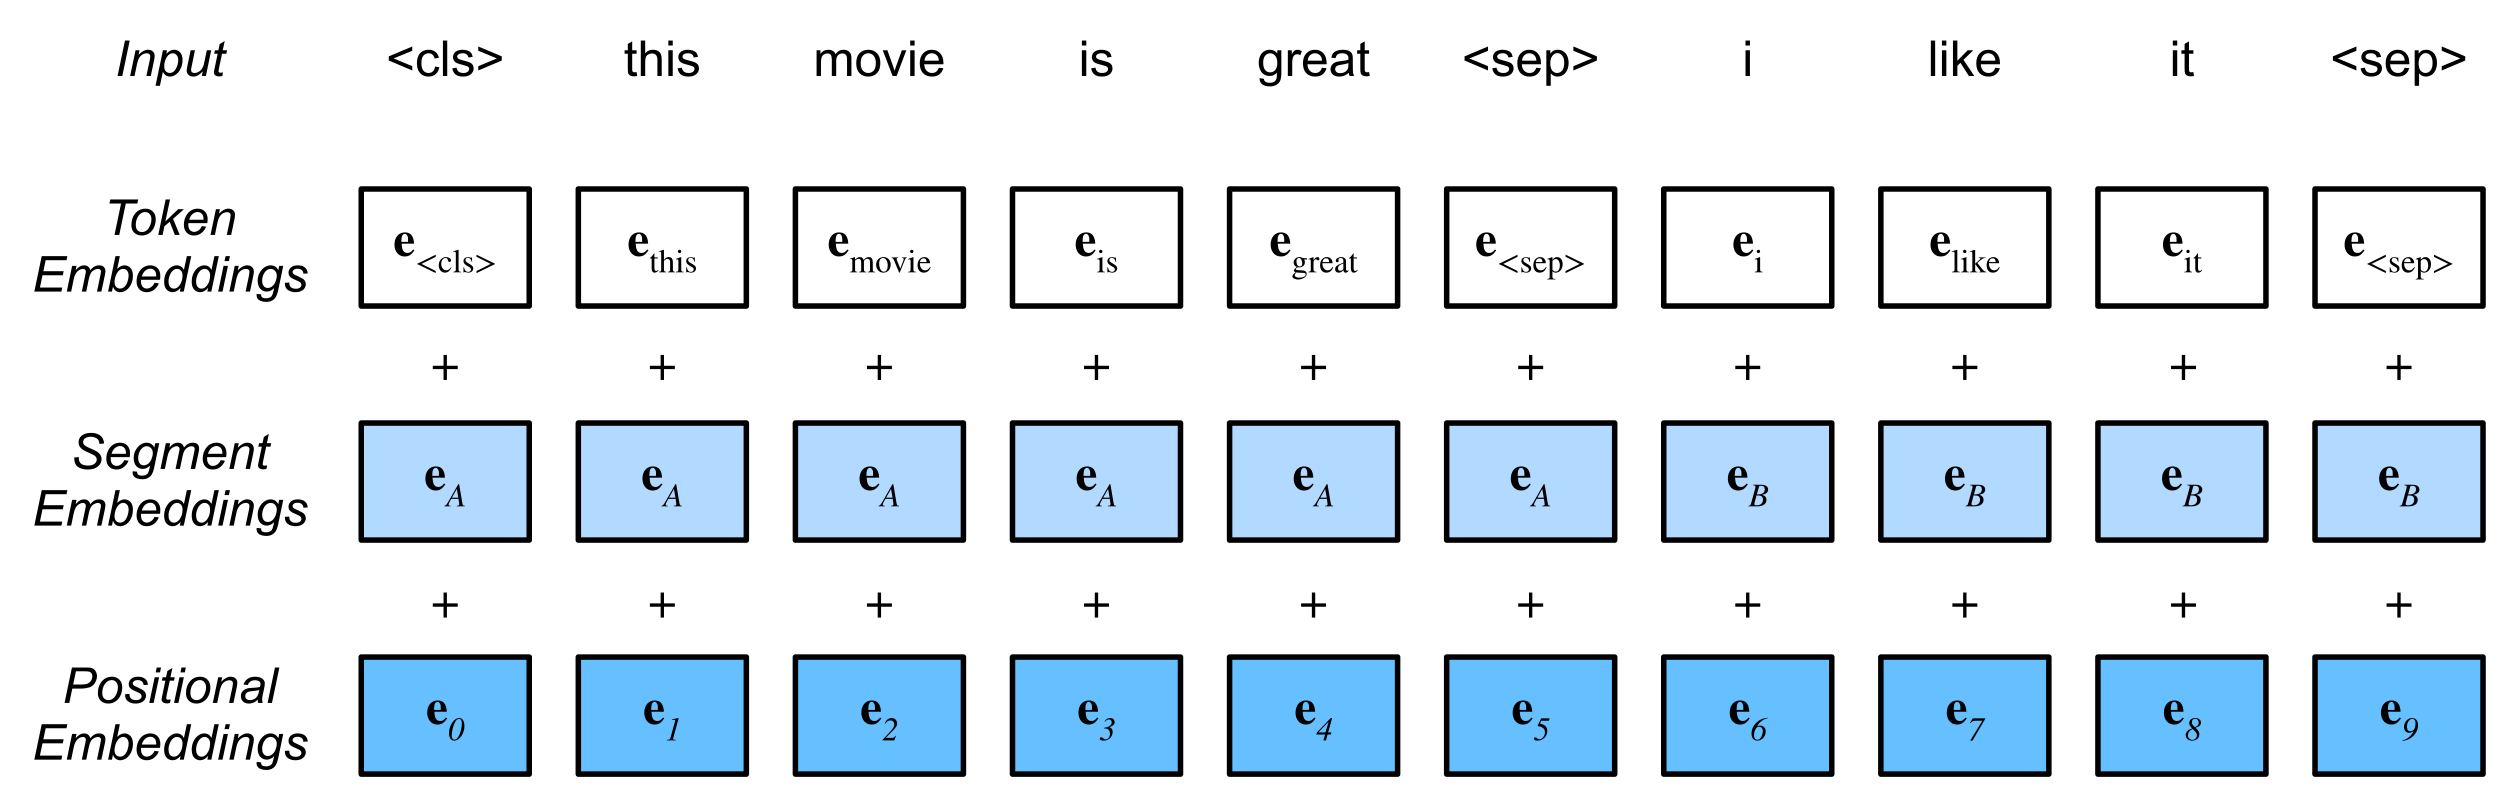 <?xml version="1.0" encoding="UTF-8"?>
<svg xmlns="http://www.w3.org/2000/svg" xmlns:xlink="http://www.w3.org/1999/xlink" width="454pt" height="146pt" viewBox="0 0 454 146" version="1.1">
<defs>
<g>
<symbol overflow="visible" id="glyph0-0">
<path style="stroke:none;" d="M 1.125 0 L 1.125 -5.625 L 5.625 -5.625 L 5.625 0 Z M 1.266 -0.141 L 5.484 -0.141 L 5.484 -5.484 L 1.266 -5.484 Z M 1.266 -0.141 "/>
</symbol>
<symbol overflow="visible" id="glyph0-1">
<path style="stroke:none;" d="M 2.047 0 L 3.234 -5.703 L 1.125 -5.703 L 1.281 -6.438 L 6.344 -6.438 L 6.188 -5.703 L 4.094 -5.703 L 2.906 0 Z M 2.047 0 "/>
</symbol>
<symbol overflow="visible" id="glyph0-2">
<path style="stroke:none;" d="M 0.438 -1.766 C 0.438 -2.68 0.707 -3.438 1.25 -4.031 C 1.688 -4.52 2.266 -4.766 2.984 -4.766 C 3.547 -4.766 4 -4.586 4.344 -4.234 C 4.688 -3.891 4.859 -3.422 4.859 -2.828 C 4.859 -2.285 4.75 -1.785 4.531 -1.328 C 4.312 -0.867 4.004 -0.516 3.609 -0.266 C 3.211 -0.016 2.789 0.109 2.344 0.109 C 1.977 0.109 1.645 0.031 1.344 -0.125 C 1.051 -0.281 0.828 -0.5 0.672 -0.781 C 0.516 -1.07 0.438 -1.398 0.438 -1.766 Z M 1.234 -1.844 C 1.234 -1.406 1.336 -1.07 1.547 -0.844 C 1.766 -0.625 2.035 -0.516 2.359 -0.516 C 2.523 -0.516 2.691 -0.547 2.859 -0.609 C 3.023 -0.68 3.18 -0.785 3.328 -0.922 C 3.473 -1.066 3.594 -1.227 3.688 -1.406 C 3.789 -1.582 3.875 -1.773 3.938 -1.984 C 4.031 -2.273 4.078 -2.555 4.078 -2.828 C 4.078 -3.242 3.969 -3.566 3.75 -3.797 C 3.539 -4.035 3.273 -4.156 2.953 -4.156 C 2.703 -4.156 2.473 -4.094 2.266 -3.969 C 2.066 -3.852 1.883 -3.68 1.719 -3.453 C 1.551 -3.223 1.426 -2.957 1.344 -2.656 C 1.27 -2.352 1.234 -2.082 1.234 -1.844 Z M 1.234 -1.844 "/>
</symbol>
<symbol overflow="visible" id="glyph0-3">
<path style="stroke:none;" d="M 0.312 0 L 1.656 -6.438 L 2.453 -6.438 L 1.609 -2.453 L 3.938 -4.672 L 4.984 -4.672 L 3 -2.922 L 4.203 0 L 3.328 0 L 2.391 -2.391 L 1.422 -1.562 L 1.109 0 Z M 0.312 0 "/>
</symbol>
<symbol overflow="visible" id="glyph0-4">
<path style="stroke:none;" d="M 3.734 -1.594 L 4.5 -1.5 C 4.383 -1.125 4.129 -0.758 3.734 -0.406 C 3.336 -0.062 2.859 0.109 2.297 0.109 C 1.953 0.109 1.633 0.031 1.344 -0.125 C 1.062 -0.289 0.844 -0.523 0.688 -0.828 C 0.539 -1.129 0.469 -1.477 0.469 -1.875 C 0.469 -2.383 0.582 -2.879 0.812 -3.359 C 1.051 -3.836 1.359 -4.191 1.734 -4.422 C 2.109 -4.648 2.516 -4.766 2.953 -4.766 C 3.504 -4.766 3.945 -4.594 4.281 -4.25 C 4.613 -3.906 4.781 -3.438 4.781 -2.844 C 4.781 -2.613 4.758 -2.379 4.719 -2.141 L 1.281 -2.141 C 1.27 -2.047 1.266 -1.961 1.266 -1.891 C 1.266 -1.453 1.363 -1.117 1.562 -0.891 C 1.77 -0.66 2.02 -0.547 2.312 -0.547 C 2.582 -0.547 2.848 -0.633 3.109 -0.812 C 3.367 -0.988 3.578 -1.25 3.734 -1.594 Z M 1.422 -2.75 L 4.031 -2.75 C 4.031 -2.82 4.031 -2.879 4.031 -2.922 C 4.031 -3.316 3.93 -3.617 3.734 -3.828 C 3.535 -4.047 3.281 -4.156 2.969 -4.156 C 2.633 -4.156 2.328 -4.035 2.047 -3.797 C 1.766 -3.566 1.555 -3.219 1.422 -2.75 Z M 1.422 -2.75 "/>
</symbol>
<symbol overflow="visible" id="glyph0-5">
<path style="stroke:none;" d="M 0.297 0 L 1.281 -4.672 L 2 -4.672 L 1.828 -3.859 C 2.141 -4.172 2.43 -4.398 2.703 -4.547 C 2.973 -4.691 3.25 -4.766 3.531 -4.766 C 3.914 -4.766 4.211 -4.66 4.422 -4.453 C 4.641 -4.254 4.75 -3.984 4.75 -3.641 C 4.75 -3.473 4.711 -3.203 4.641 -2.828 L 4.047 0 L 3.25 0 L 3.875 -2.953 C 3.926 -3.242 3.953 -3.457 3.953 -3.594 C 3.953 -3.75 3.898 -3.875 3.797 -3.969 C 3.691 -4.07 3.535 -4.125 3.328 -4.125 C 2.922 -4.125 2.555 -3.973 2.234 -3.672 C 1.922 -3.379 1.691 -2.879 1.547 -2.172 L 1.094 0 Z M 0.297 0 "/>
</symbol>
<symbol overflow="visible" id="glyph0-6">
<path style="stroke:none;" d="M 0.406 0 L 1.75 -6.438 L 6.406 -6.438 L 6.25 -5.703 L 2.469 -5.703 L 2.047 -3.703 L 5.734 -3.703 L 5.578 -2.969 L 1.891 -2.969 L 1.422 -0.734 L 5.469 -0.734 L 5.328 0 Z M 0.406 0 "/>
</symbol>
<symbol overflow="visible" id="glyph0-7">
<path style="stroke:none;" d="M 0.297 0 L 1.266 -4.672 L 2.062 -4.672 L 1.906 -3.891 C 2.195 -4.223 2.457 -4.453 2.688 -4.578 C 2.926 -4.703 3.18 -4.766 3.453 -4.766 C 3.742 -4.766 3.984 -4.688 4.172 -4.531 C 4.367 -4.383 4.5 -4.172 4.562 -3.891 C 4.801 -4.191 5.051 -4.41 5.312 -4.547 C 5.57 -4.691 5.848 -4.766 6.141 -4.766 C 6.535 -4.766 6.828 -4.672 7.016 -4.484 C 7.211 -4.305 7.312 -4.051 7.312 -3.719 C 7.312 -3.57 7.281 -3.332 7.219 -3 L 6.578 0 L 5.781 0 L 6.422 -3.078 C 6.484 -3.336 6.516 -3.52 6.516 -3.625 C 6.516 -3.781 6.461 -3.898 6.359 -3.984 C 6.266 -4.078 6.129 -4.125 5.953 -4.125 C 5.723 -4.125 5.484 -4.051 5.234 -3.906 C 4.984 -3.758 4.789 -3.566 4.656 -3.328 C 4.52 -3.098 4.398 -2.742 4.297 -2.266 L 3.828 0 L 3.031 0 L 3.688 -3.156 C 3.738 -3.363 3.766 -3.516 3.766 -3.609 C 3.766 -3.766 3.711 -3.891 3.609 -3.984 C 3.516 -4.078 3.395 -4.125 3.25 -4.125 C 3.02 -4.125 2.781 -4.051 2.531 -3.906 C 2.289 -3.758 2.094 -3.555 1.938 -3.297 C 1.781 -3.047 1.648 -2.68 1.547 -2.203 L 1.094 0 Z M 0.297 0 "/>
</symbol>
<symbol overflow="visible" id="glyph0-8">
<path style="stroke:none;" d="M 0.297 0 L 1.641 -6.438 L 2.438 -6.438 L 1.953 -4.141 C 2.211 -4.367 2.441 -4.531 2.641 -4.625 C 2.848 -4.719 3.062 -4.766 3.281 -4.766 C 3.719 -4.766 4.082 -4.602 4.375 -4.281 C 4.664 -3.957 4.812 -3.484 4.812 -2.859 C 4.812 -2.453 4.754 -2.078 4.641 -1.734 C 4.523 -1.391 4.379 -1.098 4.203 -0.859 C 4.035 -0.629 3.859 -0.441 3.672 -0.297 C 3.484 -0.16 3.289 -0.062 3.094 0 C 2.906 0.07 2.723 0.109 2.547 0.109 C 2.234 0.109 1.957 0.031 1.719 -0.125 C 1.488 -0.289 1.312 -0.547 1.188 -0.891 L 1 0 Z M 1.484 -1.922 L 1.469 -1.766 C 1.469 -1.367 1.562 -1.066 1.75 -0.859 C 1.945 -0.648 2.188 -0.547 2.469 -0.547 C 2.75 -0.547 3.004 -0.641 3.234 -0.828 C 3.473 -1.023 3.664 -1.332 3.812 -1.75 C 3.957 -2.164 4.031 -2.547 4.031 -2.891 C 4.031 -3.285 3.938 -3.586 3.75 -3.797 C 3.562 -4.016 3.328 -4.125 3.047 -4.125 C 2.766 -4.125 2.504 -4.016 2.266 -3.797 C 2.023 -3.578 1.82 -3.238 1.656 -2.781 C 1.539 -2.438 1.484 -2.148 1.484 -1.922 Z M 1.484 -1.922 "/>
</symbol>
<symbol overflow="visible" id="glyph0-9">
<path style="stroke:none;" d="M 3.453 -0.672 C 2.992 -0.148 2.516 0.109 2.016 0.109 C 1.578 0.109 1.207 -0.051 0.906 -0.375 C 0.613 -0.707 0.469 -1.188 0.469 -1.812 C 0.469 -2.375 0.582 -2.891 0.812 -3.359 C 1.051 -3.828 1.344 -4.176 1.688 -4.406 C 2.039 -4.645 2.395 -4.766 2.75 -4.766 C 3.332 -4.766 3.77 -4.488 4.062 -3.938 L 4.594 -6.438 L 5.391 -6.438 L 4.031 0 L 3.312 0 Z M 1.266 -1.953 C 1.266 -1.629 1.297 -1.375 1.359 -1.188 C 1.422 -1 1.531 -0.844 1.688 -0.719 C 1.844 -0.594 2.031 -0.531 2.25 -0.531 C 2.613 -0.531 2.941 -0.719 3.234 -1.094 C 3.617 -1.594 3.812 -2.207 3.812 -2.938 C 3.812 -3.312 3.711 -3.602 3.516 -3.812 C 3.328 -4.02 3.086 -4.125 2.797 -4.125 C 2.609 -4.125 2.438 -4.078 2.281 -3.984 C 2.125 -3.898 1.969 -3.754 1.812 -3.547 C 1.656 -3.348 1.523 -3.094 1.422 -2.781 C 1.316 -2.469 1.266 -2.191 1.266 -1.953 Z M 1.266 -1.953 "/>
</symbol>
<symbol overflow="visible" id="glyph0-10">
<path style="stroke:none;" d="M 1.422 -5.547 L 1.625 -6.438 L 2.406 -6.438 L 2.219 -5.547 Z M 0.266 0 L 1.25 -4.672 L 2.047 -4.672 L 1.062 0 Z M 0.266 0 "/>
</symbol>
<symbol overflow="visible" id="glyph0-11">
<path style="stroke:none;" d="M 0.25 0.422 L 1.062 0.5 C 1.051 0.676 1.07 0.812 1.125 0.906 C 1.176 1 1.254 1.066 1.359 1.109 C 1.504 1.18 1.691 1.219 1.922 1.219 C 2.398 1.219 2.742 1.094 2.953 0.844 C 3.098 0.676 3.227 0.312 3.344 -0.25 L 3.422 -0.625 C 3.004 -0.207 2.562 0 2.094 0 C 1.625 0 1.227 -0.172 0.906 -0.516 C 0.594 -0.867 0.438 -1.363 0.438 -2 C 0.438 -2.52 0.562 -3 0.812 -3.438 C 1.062 -3.875 1.359 -4.203 1.703 -4.422 C 2.055 -4.648 2.414 -4.766 2.781 -4.766 C 3.395 -4.766 3.863 -4.477 4.188 -3.906 L 4.344 -4.672 L 5.078 -4.672 L 4.141 -0.156 C 4.035 0.332 3.898 0.711 3.734 0.984 C 3.566 1.266 3.332 1.484 3.031 1.641 C 2.738 1.797 2.398 1.875 2.016 1.875 C 1.641 1.875 1.316 1.82 1.047 1.719 C 0.773 1.625 0.57 1.484 0.438 1.297 C 0.301 1.109 0.234 0.895 0.234 0.656 C 0.234 0.582 0.238 0.504 0.25 0.422 Z M 1.25 -2.062 C 1.25 -1.75 1.281 -1.508 1.344 -1.344 C 1.426 -1.113 1.547 -0.941 1.703 -0.828 C 1.867 -0.711 2.055 -0.656 2.266 -0.656 C 2.523 -0.656 2.781 -0.742 3.031 -0.922 C 3.289 -1.109 3.5 -1.391 3.656 -1.766 C 3.82 -2.148 3.906 -2.52 3.906 -2.875 C 3.906 -3.258 3.797 -3.562 3.578 -3.781 C 3.367 -4.008 3.109 -4.125 2.797 -4.125 C 2.598 -4.125 2.406 -4.07 2.219 -3.969 C 2.039 -3.863 1.875 -3.707 1.719 -3.5 C 1.562 -3.289 1.441 -3.035 1.359 -2.734 C 1.285 -2.441 1.25 -2.219 1.25 -2.062 Z M 1.25 -2.062 "/>
</symbol>
<symbol overflow="visible" id="glyph0-12">
<path style="stroke:none;" d="M 0.375 -1.594 L 1.172 -1.641 C 1.172 -1.41 1.203 -1.211 1.266 -1.047 C 1.336 -0.891 1.469 -0.758 1.656 -0.656 C 1.852 -0.562 2.078 -0.516 2.328 -0.516 C 2.68 -0.516 2.941 -0.582 3.109 -0.719 C 3.285 -0.863 3.375 -1.031 3.375 -1.219 C 3.375 -1.352 3.32 -1.484 3.219 -1.609 C 3.113 -1.734 2.848 -1.883 2.422 -2.062 C 2.004 -2.238 1.738 -2.363 1.625 -2.438 C 1.426 -2.562 1.273 -2.703 1.172 -2.859 C 1.078 -3.023 1.031 -3.211 1.031 -3.422 C 1.031 -3.797 1.176 -4.113 1.469 -4.375 C 1.758 -4.633 2.172 -4.766 2.703 -4.766 C 3.285 -4.766 3.727 -4.629 4.031 -4.359 C 4.344 -4.086 4.504 -3.734 4.516 -3.297 L 3.734 -3.25 C 3.723 -3.531 3.625 -3.75 3.438 -3.906 C 3.25 -4.07 2.984 -4.156 2.641 -4.156 C 2.367 -4.156 2.156 -4.094 2 -3.969 C 1.844 -3.844 1.766 -3.707 1.766 -3.562 C 1.766 -3.414 1.832 -3.285 1.969 -3.172 C 2.051 -3.098 2.281 -2.984 2.656 -2.828 C 3.258 -2.555 3.641 -2.348 3.797 -2.203 C 4.047 -1.953 4.172 -1.656 4.172 -1.312 C 4.172 -1.082 4.098 -0.852 3.953 -0.625 C 3.816 -0.406 3.602 -0.227 3.312 -0.094 C 3.02 0.039 2.676 0.109 2.281 0.109 C 1.75 0.109 1.289 -0.023 0.906 -0.297 C 0.531 -0.555 0.352 -0.988 0.375 -1.594 Z M 0.375 -1.594 "/>
</symbol>
<symbol overflow="visible" id="glyph0-13">
<path style="stroke:none;" d="M 0.641 -2.078 L 1.484 -2.156 L 1.469 -1.938 C 1.469 -1.688 1.523 -1.457 1.641 -1.25 C 1.754 -1.039 1.941 -0.879 2.203 -0.766 C 2.473 -0.66 2.785 -0.609 3.141 -0.609 C 3.66 -0.609 4.055 -0.719 4.328 -0.938 C 4.598 -1.164 4.734 -1.426 4.734 -1.719 C 4.734 -1.914 4.66 -2.098 4.516 -2.266 C 4.367 -2.43 3.969 -2.656 3.312 -2.938 C 2.812 -3.156 2.469 -3.328 2.281 -3.453 C 1.988 -3.641 1.773 -3.844 1.641 -4.062 C 1.504 -4.289 1.438 -4.547 1.438 -4.828 C 1.438 -5.16 1.523 -5.457 1.703 -5.719 C 1.891 -5.988 2.156 -6.191 2.5 -6.328 C 2.852 -6.473 3.25 -6.547 3.688 -6.547 C 4.207 -6.547 4.648 -6.457 5.016 -6.281 C 5.379 -6.113 5.641 -5.879 5.797 -5.578 C 5.961 -5.285 6.047 -5.008 6.047 -4.75 C 6.047 -4.719 6.039 -4.672 6.031 -4.609 L 5.203 -4.547 C 5.203 -4.734 5.188 -4.875 5.156 -4.969 C 5.102 -5.156 5.016 -5.305 4.891 -5.422 C 4.766 -5.547 4.594 -5.645 4.375 -5.719 C 4.164 -5.801 3.926 -5.844 3.656 -5.844 C 3.188 -5.844 2.82 -5.734 2.562 -5.516 C 2.363 -5.359 2.266 -5.145 2.266 -4.875 C 2.266 -4.719 2.305 -4.578 2.391 -4.453 C 2.473 -4.328 2.617 -4.207 2.828 -4.094 C 2.984 -4 3.348 -3.828 3.922 -3.578 C 4.379 -3.379 4.695 -3.219 4.875 -3.094 C 5.102 -2.938 5.281 -2.75 5.406 -2.531 C 5.539 -2.312 5.609 -2.062 5.609 -1.781 C 5.609 -1.426 5.5 -1.102 5.281 -0.812 C 5.07 -0.52 4.781 -0.289 4.406 -0.125 C 4.031 0.031 3.598 0.109 3.109 0.109 C 2.379 0.109 1.785 -0.047 1.328 -0.359 C 0.867 -0.68 0.641 -1.254 0.641 -2.078 Z M 0.641 -2.078 "/>
</symbol>
<symbol overflow="visible" id="glyph0-14">
<path style="stroke:none;" d="M 2.156 -0.641 L 2.031 0 C 1.832 0.051 1.645 0.078 1.469 0.078 C 1.156 0.078 0.906 0 0.719 -0.156 C 0.57 -0.27 0.5 -0.43 0.5 -0.641 C 0.5 -0.734 0.539 -0.969 0.625 -1.344 L 1.188 -4.047 L 0.562 -4.047 L 0.688 -4.672 L 1.312 -4.672 L 1.562 -5.812 L 2.469 -6.359 L 2.109 -4.672 L 2.891 -4.672 L 2.766 -4.047 L 1.984 -4.047 L 1.438 -1.469 C 1.375 -1.145 1.344 -0.953 1.344 -0.891 C 1.344 -0.797 1.367 -0.723 1.422 -0.672 C 1.473 -0.617 1.562 -0.594 1.688 -0.594 C 1.863 -0.594 2.02 -0.609 2.156 -0.641 Z M 2.156 -0.641 "/>
</symbol>
<symbol overflow="visible" id="glyph0-15">
<path style="stroke:none;" d="M 0.391 0 L 1.734 -6.438 L 4.422 -6.438 C 4.891 -6.438 5.238 -6.383 5.469 -6.281 C 5.707 -6.176 5.898 -5.992 6.047 -5.734 C 6.203 -5.473 6.281 -5.18 6.281 -4.859 C 6.281 -4.586 6.223 -4.316 6.109 -4.047 C 6.004 -3.773 5.867 -3.547 5.703 -3.359 C 5.535 -3.18 5.367 -3.047 5.203 -2.953 C 5.035 -2.867 4.852 -2.805 4.656 -2.766 C 4.238 -2.66 3.82 -2.609 3.406 -2.609 L 1.797 -2.609 L 1.25 0 Z M 1.953 -3.344 L 3.359 -3.344 C 3.91 -3.344 4.316 -3.398 4.578 -3.516 C 4.836 -3.641 5.047 -3.82 5.203 -4.062 C 5.359 -4.312 5.438 -4.57 5.438 -4.844 C 5.438 -5.051 5.395 -5.223 5.312 -5.359 C 5.227 -5.492 5.109 -5.594 4.953 -5.656 C 4.805 -5.719 4.52 -5.75 4.094 -5.75 L 2.453 -5.75 Z M 1.953 -3.344 "/>
</symbol>
<symbol overflow="visible" id="glyph0-16">
<path style="stroke:none;" d="M 3.453 -0.578 C 3.172 -0.336 2.898 -0.16 2.641 -0.047 C 2.391 0.055 2.117 0.109 1.828 0.109 C 1.398 0.109 1.051 -0.016 0.781 -0.266 C 0.52 -0.523 0.391 -0.852 0.391 -1.25 C 0.391 -1.508 0.445 -1.738 0.562 -1.938 C 0.688 -2.133 0.848 -2.297 1.047 -2.422 C 1.242 -2.547 1.484 -2.633 1.766 -2.688 C 1.941 -2.719 2.281 -2.742 2.781 -2.766 C 3.281 -2.785 3.641 -2.836 3.859 -2.922 C 3.922 -3.141 3.953 -3.32 3.953 -3.469 C 3.953 -3.656 3.883 -3.801 3.75 -3.906 C 3.562 -4.051 3.289 -4.125 2.938 -4.125 C 2.602 -4.125 2.328 -4.047 2.109 -3.891 C 1.898 -3.742 1.75 -3.535 1.656 -3.266 L 0.859 -3.344 C 1.016 -3.801 1.27 -4.148 1.625 -4.391 C 1.988 -4.641 2.441 -4.766 2.984 -4.766 C 3.555 -4.766 4.008 -4.629 4.344 -4.359 C 4.602 -4.148 4.734 -3.883 4.734 -3.562 C 4.734 -3.312 4.695 -3.02 4.625 -2.688 L 4.375 -1.531 C 4.289 -1.164 4.25 -0.867 4.25 -0.641 C 4.25 -0.484 4.281 -0.27 4.344 0 L 3.531 0 C 3.488 -0.156 3.461 -0.348 3.453 -0.578 Z M 3.734 -2.359 C 3.629 -2.316 3.508 -2.285 3.375 -2.266 C 3.25 -2.242 3.039 -2.219 2.75 -2.188 C 2.281 -2.145 1.953 -2.094 1.766 -2.031 C 1.578 -1.969 1.43 -1.867 1.328 -1.734 C 1.234 -1.598 1.188 -1.445 1.188 -1.281 C 1.188 -1.051 1.258 -0.863 1.406 -0.719 C 1.562 -0.582 1.785 -0.516 2.078 -0.516 C 2.336 -0.516 2.586 -0.582 2.828 -0.719 C 3.078 -0.852 3.27 -1.047 3.406 -1.297 C 3.551 -1.547 3.66 -1.898 3.734 -2.359 Z M 3.734 -2.359 "/>
</symbol>
<symbol overflow="visible" id="glyph0-17">
<path style="stroke:none;" d="M 0.234 0 L 1.578 -6.438 L 2.375 -6.438 L 1.031 0 Z M 0.234 0 "/>
</symbol>
<symbol overflow="visible" id="glyph0-18">
<path style="stroke:none;" d="M 0.516 0 L 1.859 -6.438 L 2.719 -6.438 L 1.375 0 Z M 0.516 0 "/>
</symbol>
<symbol overflow="visible" id="glyph0-19">
<path style="stroke:none;" d="M -0.094 1.781 L 1.25 -4.672 L 1.984 -4.672 L 1.859 -4.016 C 2.129 -4.297 2.367 -4.488 2.578 -4.594 C 2.797 -4.707 3.023 -4.766 3.266 -4.766 C 3.711 -4.766 4.082 -4.602 4.375 -4.281 C 4.664 -3.957 4.812 -3.492 4.812 -2.891 C 4.812 -2.41 4.727 -1.969 4.562 -1.562 C 4.406 -1.164 4.207 -0.844 3.969 -0.594 C 3.738 -0.352 3.504 -0.176 3.266 -0.062 C 3.023 0.051 2.781 0.109 2.531 0.109 C 1.969 0.109 1.535 -0.176 1.234 -0.75 L 0.703 1.781 Z M 1.484 -1.906 C 1.484 -1.562 1.508 -1.32 1.562 -1.188 C 1.633 -0.988 1.754 -0.832 1.922 -0.719 C 2.086 -0.602 2.281 -0.547 2.5 -0.547 C 2.957 -0.547 3.328 -0.801 3.609 -1.312 C 3.891 -1.832 4.031 -2.359 4.031 -2.891 C 4.031 -3.285 3.93 -3.586 3.734 -3.797 C 3.547 -4.016 3.312 -4.125 3.031 -4.125 C 2.832 -4.125 2.645 -4.07 2.469 -3.969 C 2.301 -3.863 2.141 -3.703 1.984 -3.484 C 1.836 -3.273 1.719 -3.016 1.625 -2.703 C 1.531 -2.398 1.484 -2.133 1.484 -1.906 Z M 1.484 -1.906 "/>
</symbol>
<symbol overflow="visible" id="glyph0-20">
<path style="stroke:none;" d="M 3.484 -0.844 C 2.922 -0.207 2.348 0.109 1.766 0.109 C 1.398 0.109 1.109 0.004 0.891 -0.203 C 0.672 -0.41 0.562 -0.664 0.562 -0.969 C 0.562 -1.156 0.613 -1.488 0.719 -1.969 L 1.281 -4.672 L 2.062 -4.672 L 1.453 -1.688 C 1.391 -1.438 1.359 -1.242 1.359 -1.109 C 1.359 -0.93 1.41 -0.789 1.516 -0.688 C 1.629 -0.594 1.789 -0.547 2 -0.547 C 2.219 -0.547 2.43 -0.598 2.641 -0.703 C 2.859 -0.816 3.047 -0.961 3.203 -1.141 C 3.359 -1.328 3.484 -1.547 3.578 -1.797 C 3.641 -1.961 3.711 -2.25 3.797 -2.656 L 4.219 -4.672 L 5.016 -4.672 L 4.047 0 L 3.312 0 Z M 3.484 -0.844 "/>
</symbol>
<symbol overflow="visible" id="glyph1-0">
<path style="stroke:none;" d="M 1.125 0 L 1.125 -5.625 L 5.625 -5.625 L 5.625 0 Z M 1.266 -0.141 L 5.484 -0.141 L 5.484 -5.484 L 1.266 -5.484 Z M 1.266 -0.141 "/>
</symbol>
<symbol overflow="visible" id="glyph1-1">
<path style="stroke:none;" d="M 0.5 -2.812 L 0.5 -3.562 L 4.766 -5.359 L 4.766 -4.578 L 1.375 -3.188 L 4.766 -1.781 L 4.766 -1 Z M 0.5 -2.812 "/>
</symbol>
<symbol overflow="visible" id="glyph1-2">
<path style="stroke:none;" d="M 3.641 -1.703 L 4.422 -1.609 C 4.336 -1.066 4.117 -0.645 3.766 -0.344 C 3.41 -0.039 2.977 0.109 2.469 0.109 C 1.832 0.109 1.32 -0.098 0.938 -0.516 C 0.551 -0.93 0.359 -1.531 0.359 -2.312 C 0.359 -2.82 0.441 -3.266 0.609 -3.641 C 0.773 -4.016 1.023 -4.297 1.359 -4.484 C 1.703 -4.672 2.078 -4.766 2.484 -4.766 C 2.984 -4.766 3.395 -4.633 3.719 -4.375 C 4.039 -4.125 4.25 -3.766 4.344 -3.297 L 3.578 -3.172 C 3.504 -3.484 3.375 -3.719 3.188 -3.875 C 3 -4.039 2.773 -4.125 2.516 -4.125 C 2.109 -4.125 1.781 -3.977 1.531 -3.688 C 1.289 -3.406 1.172 -2.957 1.172 -2.344 C 1.172 -1.707 1.289 -1.25 1.531 -0.969 C 1.77 -0.688 2.082 -0.547 2.469 -0.547 C 2.781 -0.547 3.039 -0.641 3.25 -0.828 C 3.457 -1.016 3.586 -1.305 3.641 -1.703 Z M 3.641 -1.703 "/>
</symbol>
<symbol overflow="visible" id="glyph1-3">
<path style="stroke:none;" d="M 0.578 0 L 0.578 -6.438 L 1.359 -6.438 L 1.359 0 Z M 0.578 0 "/>
</symbol>
<symbol overflow="visible" id="glyph1-4">
<path style="stroke:none;" d="M 0.281 -1.391 L 1.062 -1.516 C 1.102 -1.203 1.223 -0.961 1.422 -0.797 C 1.629 -0.629 1.91 -0.547 2.266 -0.547 C 2.629 -0.547 2.898 -0.617 3.078 -0.766 C 3.254 -0.91 3.344 -1.082 3.344 -1.281 C 3.344 -1.469 3.266 -1.609 3.109 -1.703 C 2.992 -1.773 2.723 -1.867 2.297 -1.984 C 1.711 -2.129 1.305 -2.254 1.078 -2.359 C 0.859 -2.461 0.691 -2.609 0.578 -2.797 C 0.461 -2.984 0.406 -3.191 0.406 -3.422 C 0.406 -3.629 0.453 -3.82 0.547 -4 C 0.641 -4.176 0.77 -4.328 0.938 -4.453 C 1.062 -4.535 1.227 -4.609 1.438 -4.672 C 1.656 -4.734 1.883 -4.766 2.125 -4.766 C 2.488 -4.766 2.805 -4.711 3.078 -4.609 C 3.359 -4.504 3.566 -4.363 3.703 -4.188 C 3.836 -4.008 3.93 -3.77 3.984 -3.469 L 3.203 -3.359 C 3.172 -3.598 3.066 -3.785 2.891 -3.922 C 2.723 -4.055 2.488 -4.125 2.188 -4.125 C 1.82 -4.125 1.562 -4.062 1.406 -3.938 C 1.25 -3.82 1.172 -3.68 1.172 -3.516 C 1.172 -3.41 1.203 -3.32 1.266 -3.25 C 1.328 -3.156 1.43 -3.082 1.578 -3.031 C 1.648 -3 1.879 -2.93 2.266 -2.828 C 2.828 -2.68 3.219 -2.562 3.438 -2.469 C 3.664 -2.375 3.844 -2.234 3.969 -2.047 C 4.094 -1.867 4.156 -1.645 4.156 -1.375 C 4.156 -1.102 4.078 -0.852 3.922 -0.625 C 3.766 -0.395 3.539 -0.211 3.25 -0.078 C 2.969 0.047 2.641 0.109 2.266 0.109 C 1.66 0.109 1.195 -0.016 0.875 -0.266 C 0.562 -0.523 0.363 -0.898 0.281 -1.391 Z M 0.281 -1.391 "/>
</symbol>
<symbol overflow="visible" id="glyph1-5">
<path style="stroke:none;" d="M 4.766 -2.812 L 0.5 -1 L 0.5 -1.781 L 3.875 -3.188 L 0.5 -4.578 L 0.5 -5.359 L 4.766 -3.562 Z M 4.766 -2.812 "/>
</symbol>
<symbol overflow="visible" id="glyph1-6">
<path style="stroke:none;" d="M 2.328 -0.703 L 2.438 -0.016 C 2.207 0.035 2.008 0.062 1.844 0.062 C 1.551 0.062 1.328 0.016 1.172 -0.078 C 1.016 -0.172 0.898 -0.289 0.828 -0.438 C 0.766 -0.582 0.734 -0.891 0.734 -1.359 L 0.734 -4.047 L 0.156 -4.047 L 0.156 -4.672 L 0.734 -4.672 L 0.734 -5.828 L 1.531 -6.297 L 1.531 -4.672 L 2.328 -4.672 L 2.328 -4.047 L 1.531 -4.047 L 1.531 -1.328 C 1.531 -1.098 1.539 -0.953 1.562 -0.891 C 1.594 -0.828 1.641 -0.773 1.703 -0.734 C 1.766 -0.691 1.852 -0.672 1.969 -0.672 C 2.062 -0.672 2.18 -0.68 2.328 -0.703 Z M 2.328 -0.703 "/>
</symbol>
<symbol overflow="visible" id="glyph1-7">
<path style="stroke:none;" d="M 0.594 0 L 0.594 -6.438 L 1.391 -6.438 L 1.391 -4.125 C 1.754 -4.551 2.219 -4.766 2.781 -4.766 C 3.125 -4.766 3.422 -4.695 3.672 -4.562 C 3.93 -4.426 4.113 -4.238 4.219 -4 C 4.332 -3.758 4.391 -3.41 4.391 -2.953 L 4.391 0 L 3.609 0 L 3.609 -2.953 C 3.609 -3.348 3.52 -3.633 3.344 -3.812 C 3.176 -4 2.938 -4.094 2.625 -4.094 C 2.383 -4.094 2.16 -4.031 1.953 -3.906 C 1.742 -3.789 1.598 -3.629 1.516 -3.422 C 1.43 -3.211 1.391 -2.922 1.391 -2.547 L 1.391 0 Z M 0.594 0 "/>
</symbol>
<symbol overflow="visible" id="glyph1-8">
<path style="stroke:none;" d="M 0.594 -5.531 L 0.594 -6.438 L 1.391 -6.438 L 1.391 -5.531 Z M 0.594 0 L 0.594 -4.672 L 1.391 -4.672 L 1.391 0 Z M 0.594 0 "/>
</symbol>
<symbol overflow="visible" id="glyph1-9">
<path style="stroke:none;" d="M 0.594 0 L 0.594 -4.672 L 1.297 -4.672 L 1.297 -4.016 C 1.441 -4.242 1.633 -4.426 1.875 -4.562 C 2.125 -4.695 2.406 -4.766 2.719 -4.766 C 3.062 -4.766 3.344 -4.691 3.562 -4.547 C 3.781 -4.41 3.938 -4.211 4.031 -3.953 C 4.406 -4.492 4.883 -4.766 5.469 -4.766 C 5.938 -4.766 6.297 -4.633 6.547 -4.375 C 6.797 -4.125 6.922 -3.734 6.922 -3.203 L 6.922 0 L 6.125 0 L 6.125 -2.938 C 6.125 -3.258 6.098 -3.488 6.047 -3.625 C 6.004 -3.758 5.914 -3.867 5.781 -3.953 C 5.645 -4.047 5.484 -4.094 5.297 -4.094 C 4.973 -4.094 4.703 -3.984 4.484 -3.766 C 4.266 -3.547 4.156 -3.195 4.156 -2.719 L 4.156 0 L 3.359 0 L 3.359 -3.031 C 3.359 -3.383 3.297 -3.648 3.172 -3.828 C 3.047 -4.004 2.836 -4.094 2.547 -4.094 C 2.316 -4.094 2.109 -4.031 1.922 -3.906 C 1.734 -3.789 1.598 -3.617 1.516 -3.391 C 1.43 -3.172 1.391 -2.848 1.391 -2.422 L 1.391 0 Z M 0.594 0 "/>
</symbol>
<symbol overflow="visible" id="glyph1-10">
<path style="stroke:none;" d="M 0.297 -2.328 C 0.297 -3.191 0.535 -3.832 1.016 -4.25 C 1.422 -4.594 1.91 -4.766 2.484 -4.766 C 3.129 -4.766 3.656 -4.555 4.062 -4.141 C 4.469 -3.723 4.672 -3.145 4.672 -2.406 C 4.672 -1.801 4.578 -1.328 4.391 -0.984 C 4.211 -0.641 3.953 -0.367 3.609 -0.172 C 3.266 0.016 2.891 0.109 2.484 0.109 C 1.828 0.109 1.297 -0.098 0.891 -0.516 C 0.492 -0.941 0.297 -1.547 0.297 -2.328 Z M 1.109 -2.328 C 1.109 -1.734 1.238 -1.285 1.5 -0.984 C 1.758 -0.691 2.086 -0.547 2.484 -0.547 C 2.879 -0.547 3.207 -0.691 3.469 -0.984 C 3.727 -1.285 3.859 -1.742 3.859 -2.359 C 3.859 -2.93 3.727 -3.367 3.469 -3.672 C 3.207 -3.973 2.879 -4.125 2.484 -4.125 C 2.086 -4.125 1.758 -3.973 1.5 -3.672 C 1.238 -3.379 1.109 -2.93 1.109 -2.328 Z M 1.109 -2.328 "/>
</symbol>
<symbol overflow="visible" id="glyph1-11">
<path style="stroke:none;" d="M 1.891 0 L 0.109 -4.672 L 0.953 -4.672 L 1.953 -1.875 C 2.055 -1.57 2.156 -1.258 2.25 -0.938 C 2.32 -1.176 2.422 -1.469 2.547 -1.812 L 3.578 -4.672 L 4.391 -4.672 L 2.625 0 Z M 1.891 0 "/>
</symbol>
<symbol overflow="visible" id="glyph1-12">
<path style="stroke:none;" d="M 3.781 -1.5 L 4.609 -1.406 C 4.473 -0.926 4.227 -0.551 3.875 -0.281 C 3.531 -0.02 3.086 0.109 2.547 0.109 C 1.867 0.109 1.328 -0.098 0.922 -0.516 C 0.523 -0.941 0.328 -1.535 0.328 -2.297 C 0.328 -3.078 0.531 -3.68 0.938 -4.109 C 1.344 -4.547 1.867 -4.766 2.516 -4.766 C 3.141 -4.766 3.645 -4.551 4.031 -4.125 C 4.426 -3.707 4.625 -3.113 4.625 -2.344 C 4.625 -2.289 4.625 -2.219 4.625 -2.125 L 1.141 -2.125 C 1.172 -1.613 1.316 -1.223 1.578 -0.953 C 1.836 -0.68 2.164 -0.547 2.562 -0.547 C 2.852 -0.547 3.098 -0.617 3.297 -0.766 C 3.504 -0.922 3.664 -1.164 3.781 -1.5 Z M 1.188 -2.781 L 3.797 -2.781 C 3.766 -3.176 3.664 -3.473 3.5 -3.672 C 3.25 -3.973 2.922 -4.125 2.516 -4.125 C 2.148 -4.125 1.844 -4 1.594 -3.75 C 1.352 -3.508 1.219 -3.188 1.188 -2.781 Z M 1.188 -2.781 "/>
</symbol>
<symbol overflow="visible" id="glyph1-13">
<path style="stroke:none;" d="M 0.453 0.391 L 1.219 0.5 C 1.25 0.738 1.336 0.91 1.484 1.016 C 1.68 1.16 1.953 1.234 2.297 1.234 C 2.66 1.234 2.941 1.16 3.141 1.016 C 3.336 0.867 3.473 0.664 3.547 0.406 C 3.586 0.238 3.602 -0.098 3.594 -0.609 C 3.25 -0.203 2.82 0 2.312 0 C 1.664 0 1.164 -0.227 0.812 -0.688 C 0.469 -1.156 0.297 -1.711 0.297 -2.359 C 0.297 -2.805 0.375 -3.219 0.531 -3.594 C 0.695 -3.969 0.93 -4.254 1.234 -4.453 C 1.535 -4.66 1.895 -4.766 2.312 -4.766 C 2.863 -4.766 3.316 -4.547 3.672 -4.109 L 3.672 -4.672 L 4.406 -4.672 L 4.406 -0.641 C 4.406 0.086 4.328 0.602 4.172 0.906 C 4.023 1.207 3.789 1.445 3.469 1.625 C 3.156 1.801 2.766 1.891 2.297 1.891 C 1.734 1.891 1.281 1.766 0.938 1.516 C 0.602 1.266 0.441 0.891 0.453 0.391 Z M 1.109 -2.422 C 1.109 -1.805 1.227 -1.359 1.469 -1.078 C 1.707 -0.797 2.008 -0.656 2.375 -0.656 C 2.738 -0.656 3.047 -0.797 3.297 -1.078 C 3.547 -1.359 3.672 -1.797 3.672 -2.391 C 3.672 -2.961 3.539 -3.395 3.281 -3.688 C 3.031 -3.977 2.727 -4.125 2.375 -4.125 C 2.02 -4.125 1.719 -3.977 1.469 -3.688 C 1.227 -3.406 1.109 -2.984 1.109 -2.422 Z M 1.109 -2.422 "/>
</symbol>
<symbol overflow="visible" id="glyph1-14">
<path style="stroke:none;" d="M 0.578 0 L 0.578 -4.672 L 1.297 -4.672 L 1.297 -3.953 C 1.473 -4.285 1.641 -4.504 1.797 -4.609 C 1.953 -4.711 2.125 -4.766 2.312 -4.766 C 2.57 -4.766 2.844 -4.68 3.125 -4.516 L 2.844 -3.781 C 2.656 -3.895 2.461 -3.953 2.266 -3.953 C 2.098 -3.953 1.941 -3.898 1.797 -3.797 C 1.66 -3.691 1.562 -3.547 1.5 -3.359 C 1.414 -3.078 1.375 -2.77 1.375 -2.438 L 1.375 0 Z M 0.578 0 "/>
</symbol>
<symbol overflow="visible" id="glyph1-15">
<path style="stroke:none;" d="M 3.641 -0.578 C 3.348 -0.328 3.066 -0.148 2.797 -0.047 C 2.523 0.055 2.234 0.109 1.922 0.109 C 1.41 0.109 1.016 -0.016 0.734 -0.266 C 0.461 -0.516 0.328 -0.836 0.328 -1.234 C 0.328 -1.461 0.379 -1.672 0.484 -1.859 C 0.586 -2.047 0.723 -2.195 0.891 -2.312 C 1.055 -2.426 1.242 -2.516 1.453 -2.578 C 1.609 -2.609 1.844 -2.645 2.156 -2.688 C 2.801 -2.758 3.273 -2.852 3.578 -2.969 C 3.578 -3.07 3.578 -3.141 3.578 -3.172 C 3.578 -3.492 3.504 -3.719 3.359 -3.844 C 3.148 -4.031 2.848 -4.125 2.453 -4.125 C 2.078 -4.125 1.801 -4.055 1.625 -3.922 C 1.445 -3.797 1.316 -3.566 1.234 -3.234 L 0.469 -3.328 C 0.531 -3.66 0.641 -3.926 0.797 -4.125 C 0.961 -4.332 1.195 -4.488 1.5 -4.594 C 1.812 -4.707 2.164 -4.766 2.562 -4.766 C 2.969 -4.766 3.289 -4.719 3.531 -4.625 C 3.781 -4.531 3.961 -4.41 4.078 -4.266 C 4.203 -4.129 4.285 -3.953 4.328 -3.734 C 4.359 -3.598 4.375 -3.359 4.375 -3.016 L 4.375 -1.953 C 4.375 -1.223 4.391 -0.758 4.422 -0.562 C 4.453 -0.363 4.52 -0.176 4.625 0 L 3.797 0 C 3.711 -0.164 3.66 -0.359 3.641 -0.578 Z M 3.578 -2.344 C 3.285 -2.227 2.852 -2.129 2.281 -2.047 C 1.957 -1.992 1.727 -1.938 1.594 -1.875 C 1.457 -1.82 1.352 -1.738 1.281 -1.625 C 1.207 -1.508 1.172 -1.383 1.172 -1.25 C 1.172 -1.039 1.25 -0.863 1.406 -0.719 C 1.562 -0.582 1.797 -0.516 2.109 -0.516 C 2.41 -0.516 2.68 -0.582 2.922 -0.719 C 3.16 -0.852 3.336 -1.035 3.453 -1.266 C 3.535 -1.441 3.578 -1.703 3.578 -2.047 Z M 3.578 -2.344 "/>
</symbol>
<symbol overflow="visible" id="glyph1-16">
<path style="stroke:none;" d="M 0.594 1.781 L 0.594 -4.672 L 1.312 -4.672 L 1.312 -4.062 C 1.477 -4.301 1.664 -4.477 1.875 -4.594 C 2.094 -4.707 2.359 -4.766 2.672 -4.766 C 3.066 -4.766 3.414 -4.66 3.719 -4.453 C 4.02 -4.254 4.25 -3.969 4.406 -3.594 C 4.562 -3.219 4.641 -2.812 4.641 -2.375 C 4.641 -1.895 4.551 -1.461 4.375 -1.078 C 4.207 -0.691 3.961 -0.395 3.641 -0.188 C 3.316 0.008 2.973 0.109 2.609 0.109 C 2.348 0.109 2.113 0.051 1.906 -0.062 C 1.695 -0.176 1.523 -0.316 1.391 -0.484 L 1.391 1.781 Z M 1.312 -2.312 C 1.312 -1.707 1.43 -1.258 1.672 -0.969 C 1.922 -0.688 2.219 -0.547 2.562 -0.547 C 2.906 -0.547 3.203 -0.691 3.453 -0.984 C 3.711 -1.285 3.844 -1.75 3.844 -2.375 C 3.844 -2.969 3.719 -3.41 3.469 -3.703 C 3.227 -4.004 2.938 -4.156 2.594 -4.156 C 2.258 -4.156 1.961 -3.992 1.703 -3.672 C 1.441 -3.359 1.312 -2.906 1.312 -2.312 Z M 1.312 -2.312 "/>
</symbol>
<symbol overflow="visible" id="glyph1-17">
<path style="stroke:none;" d="M 0.594 0 L 0.594 -6.438 L 1.391 -6.438 L 1.391 -2.766 L 3.266 -4.672 L 4.281 -4.672 L 2.5 -2.938 L 4.469 0 L 3.484 0 L 1.953 -2.391 L 1.391 -1.844 L 1.391 0 Z M 0.594 0 "/>
</symbol>
<symbol overflow="visible" id="glyph2-0">
<path style="stroke:none;" d=""/>
</symbol>
<symbol overflow="visible" id="glyph2-1">
<path style="stroke:none;" d="M 3.625 -1.141 C 3.266 -0.688 2.984 -0.516 2.594 -0.516 C 1.703 -0.516 1.578 -1.344 1.516 -2.203 L 3.781 -2.203 C 3.75 -2.875 3.594 -3.438 3.266 -3.812 C 3 -4.094 2.625 -4.25 2.109 -4.25 C 0.984 -4.25 0.219 -3.359 0.219 -2.016 C 0.219 -0.781 0.969 0.125 2.062 0.125 C 2.828 0.125 3.297 -0.156 3.844 -1.016 Z M 2.688 -2.531 L 1.469 -2.531 C 1.469 -3.625 1.688 -3.984 2.109 -3.984 C 2.359 -3.984 2.469 -3.828 2.594 -3.562 C 2.688 -3.391 2.688 -3.188 2.688 -2.734 Z M 2.688 -2.531 "/>
</symbol>
<symbol overflow="visible" id="glyph3-0">
<path style="stroke:none;" d=""/>
</symbol>
<symbol overflow="visible" id="glyph3-1">
<path style="stroke:none;" d="M 2.812 -2.328 L 2.812 -2.562 L 2.359 -2.562 C 2.234 -2.562 2.141 -2.578 2.031 -2.625 L 1.891 -2.672 C 1.734 -2.734 1.578 -2.766 1.422 -2.766 C 0.859 -2.766 0.406 -2.328 0.406 -1.781 C 0.406 -1.406 0.562 -1.172 0.969 -0.984 C 0.891 -0.891 0.797 -0.812 0.719 -0.734 C 0.516 -0.562 0.438 -0.438 0.438 -0.328 C 0.438 -0.188 0.5 -0.125 0.75 0 C 0.328 0.312 0.172 0.5 0.172 0.719 C 0.172 1.047 0.625 1.312 1.203 1.312 C 1.641 1.312 2.094 1.156 2.406 0.922 C 2.656 0.734 2.766 0.531 2.766 0.297 C 2.766 -0.078 2.484 -0.328 2.047 -0.344 L 1.266 -0.391 C 0.938 -0.406 0.797 -0.453 0.797 -0.547 C 0.797 -0.672 1 -0.875 1.156 -0.922 L 1.266 -0.906 C 1.375 -0.906 1.469 -0.891 1.5 -0.891 C 1.703 -0.891 1.938 -0.984 2.125 -1.125 C 2.344 -1.297 2.438 -1.516 2.438 -1.828 C 2.438 -2 2.406 -2.141 2.328 -2.328 Z M 0.906 -2.031 C 0.906 -2.375 1.078 -2.594 1.359 -2.594 C 1.547 -2.594 1.703 -2.484 1.797 -2.312 C 1.906 -2.094 1.969 -1.828 1.969 -1.578 C 1.969 -1.25 1.797 -1.047 1.531 -1.047 C 1.156 -1.047 0.906 -1.438 0.906 -2.016 Z M 2.594 0.391 C 2.594 0.734 2.141 0.969 1.453 0.969 C 0.938 0.969 0.594 0.797 0.594 0.531 C 0.594 0.391 0.641 0.297 0.875 0.016 C 1.094 0.047 1.562 0.094 1.859 0.094 C 2.406 0.094 2.594 0.156 2.594 0.391 Z M 2.594 0.391 "/>
</symbol>
<symbol overflow="visible" id="glyph3-2">
<path style="stroke:none;" d="M 0.953 -2.75 L 0.938 -2.766 C 0.609 -2.641 0.391 -2.547 0.047 -2.438 L 0.047 -2.344 C 0.125 -2.359 0.188 -2.359 0.25 -2.359 C 0.406 -2.359 0.453 -2.266 0.453 -2 L 0.453 -0.5 C 0.453 -0.203 0.406 -0.156 0.031 -0.094 L 0.031 0 L 1.469 0 L 1.469 -0.094 C 1.062 -0.109 0.953 -0.203 0.953 -0.547 L 0.953 -1.891 C 0.953 -2.078 1.219 -2.375 1.375 -2.375 C 1.422 -2.375 1.469 -2.359 1.531 -2.297 C 1.625 -2.203 1.703 -2.172 1.781 -2.172 C 1.922 -2.172 2.016 -2.281 2.016 -2.438 C 2.016 -2.641 1.891 -2.766 1.688 -2.766 C 1.422 -2.766 1.266 -2.625 0.953 -2.203 Z M 0.953 -2.75 "/>
</symbol>
<symbol overflow="visible" id="glyph3-3">
<path style="stroke:none;" d="M 2.453 -0.984 C 2.156 -0.547 1.922 -0.359 1.531 -0.359 C 1.25 -0.359 1.031 -0.469 0.859 -0.688 C 0.641 -0.969 0.609 -1.203 0.578 -1.656 L 2.438 -1.656 C 2.406 -1.984 2.344 -2.172 2.219 -2.344 C 2.031 -2.609 1.766 -2.766 1.391 -2.766 C 0.641 -2.766 0.156 -2.141 0.156 -1.297 C 0.156 -0.469 0.578 0.062 1.297 0.062 C 1.891 0.062 2.312 -0.281 2.547 -0.938 Z M 0.594 -1.859 C 0.656 -2.297 0.891 -2.547 1.234 -2.547 C 1.625 -2.547 1.75 -2.344 1.812 -1.859 Z M 0.594 -1.859 "/>
</symbol>
<symbol overflow="visible" id="glyph3-4">
<path style="stroke:none;" d="M 2.656 -0.391 C 2.547 -0.312 2.484 -0.281 2.391 -0.281 C 2.281 -0.281 2.203 -0.406 2.203 -0.672 L 2.203 -1.828 C 2.203 -2.188 2.188 -2.312 2.047 -2.484 C 1.891 -2.656 1.672 -2.766 1.328 -2.766 C 1.062 -2.766 0.812 -2.688 0.641 -2.578 C 0.438 -2.453 0.344 -2.25 0.344 -2.094 C 0.344 -1.938 0.469 -1.828 0.594 -1.828 C 0.75 -1.828 0.875 -1.953 0.875 -2.062 C 0.875 -2.203 0.828 -2.219 0.828 -2.328 C 0.828 -2.484 1.016 -2.609 1.25 -2.609 C 1.531 -2.609 1.719 -2.453 1.719 -2.078 L 1.719 -1.75 C 1.047 -1.5 0.828 -1.391 0.641 -1.266 C 0.406 -1.109 0.219 -0.875 0.219 -0.562 C 0.219 -0.172 0.484 0.062 0.859 0.062 C 1.109 0.062 1.406 -0.016 1.719 -0.375 L 1.734 -0.375 C 1.766 -0.062 1.891 0.062 2.109 0.062 C 2.312 0.062 2.469 0 2.656 -0.234 Z M 1.719 -0.766 C 1.719 -0.594 1.688 -0.5 1.516 -0.391 C 1.406 -0.312 1.281 -0.281 1.156 -0.281 C 0.938 -0.281 0.75 -0.438 0.75 -0.75 C 0.75 -0.938 0.812 -1.078 0.953 -1.219 C 1.109 -1.344 1.344 -1.469 1.719 -1.609 Z M 1.719 -0.766 "/>
</symbol>
<symbol overflow="visible" id="glyph3-5">
<path style="stroke:none;" d="M 1.594 -0.469 C 1.469 -0.312 1.375 -0.25 1.234 -0.25 C 1.016 -0.25 0.922 -0.406 0.922 -0.797 L 0.922 -2.516 L 1.531 -2.516 L 1.531 -2.703 L 0.922 -2.703 L 0.922 -3.391 C 0.922 -3.453 0.906 -3.469 0.875 -3.469 C 0.844 -3.406 0.797 -3.359 0.766 -3.312 C 0.531 -2.969 0.344 -2.75 0.188 -2.656 C 0.109 -2.625 0.078 -2.594 0.078 -2.547 C 0.078 -2.531 0.078 -2.516 0.109 -2.516 L 0.422 -2.516 L 0.422 -0.703 C 0.422 -0.203 0.594 0.062 0.953 0.062 C 1.25 0.062 1.469 -0.078 1.672 -0.391 Z M 1.594 -0.469 "/>
</symbol>
<symbol overflow="visible" id="glyph3-6">
<path style="stroke:none;" d="M 3.719 0.141 L 3.719 -0.234 L 1.141 -1.531 L 3.719 -2.812 L 3.719 -3.203 L 0.344 -1.547 L 0.344 -1.5 Z M 3.719 0.141 "/>
</symbol>
<symbol overflow="visible" id="glyph3-7">
<path style="stroke:none;" d="M 2.391 -0.938 C 2.094 -0.516 1.891 -0.375 1.547 -0.375 C 0.984 -0.375 0.609 -0.859 0.609 -1.547 C 0.609 -2.172 0.938 -2.594 1.422 -2.594 C 1.641 -2.594 1.719 -2.516 1.781 -2.297 L 1.812 -2.172 C 1.859 -1.984 1.969 -1.891 2.109 -1.891 C 2.266 -1.891 2.391 -2 2.391 -2.141 C 2.391 -2.484 1.969 -2.766 1.469 -2.766 C 1.188 -2.766 0.891 -2.656 0.656 -2.453 C 0.328 -2.188 0.156 -1.766 0.156 -1.266 C 0.156 -0.5 0.625 0.062 1.297 0.062 C 1.547 0.062 1.781 -0.031 1.984 -0.188 C 2.156 -0.344 2.281 -0.516 2.469 -0.875 Z M 2.391 -0.938 "/>
</symbol>
<symbol overflow="visible" id="glyph3-8">
<path style="stroke:none;" d="M 1.547 0 L 1.547 -0.094 C 1.156 -0.109 1.094 -0.188 1.094 -0.516 L 1.094 -4.078 L 1.062 -4.094 C 0.75 -4 0.531 -3.938 0.109 -3.828 L 0.109 -3.734 C 0.203 -3.75 0.281 -3.75 0.344 -3.75 C 0.531 -3.75 0.594 -3.656 0.594 -3.359 L 0.594 -0.547 C 0.594 -0.219 0.5 -0.125 0.125 -0.094 L 0.125 0 Z M 1.547 0 "/>
</symbol>
<symbol overflow="visible" id="glyph3-9">
<path style="stroke:none;" d="M 0.938 -1.812 C 0.766 -1.906 0.672 -2.078 0.672 -2.219 C 0.672 -2.5 0.875 -2.625 1.125 -2.625 C 1.484 -2.625 1.672 -2.422 1.812 -1.891 L 1.891 -1.891 L 1.859 -2.703 L 1.797 -2.703 C 1.75 -2.641 1.734 -2.641 1.703 -2.641 C 1.656 -2.641 1.609 -2.656 1.531 -2.688 C 1.406 -2.75 1.281 -2.75 1.141 -2.75 C 0.641 -2.75 0.312 -2.484 0.312 -2.016 C 0.312 -1.703 0.531 -1.422 1.031 -1.141 L 1.344 -0.969 C 1.547 -0.859 1.672 -0.703 1.672 -0.516 C 1.672 -0.266 1.469 -0.078 1.172 -0.078 C 0.75 -0.078 0.531 -0.344 0.406 -0.922 L 0.312 -0.922 L 0.312 0.031 L 0.391 0.031 C 0.422 -0.031 0.469 -0.047 0.531 -0.047 C 0.594 -0.047 0.672 -0.047 0.812 0 C 0.953 0.047 1.125 0.062 1.25 0.062 C 1.703 0.062 2.094 -0.281 2.094 -0.688 C 2.094 -1.031 1.938 -1.188 1.562 -1.422 Z M 0.938 -1.812 "/>
</symbol>
<symbol overflow="visible" id="glyph3-10">
<path style="stroke:none;" d="M 3.719 -1.5 L 3.719 -1.547 L 0.344 -3.203 L 0.344 -2.812 L 2.922 -1.531 L 0.344 -0.234 L 0.344 0.141 Z M 3.719 -1.5 "/>
</symbol>
<symbol overflow="visible" id="glyph3-11">
<path style="stroke:none;" d="M 2.922 0 L 2.922 -0.094 C 2.594 -0.156 2.562 -0.203 2.562 -0.609 L 2.562 -1.812 C 2.562 -2.438 2.312 -2.766 1.828 -2.766 C 1.469 -2.766 1.219 -2.609 0.938 -2.25 L 0.938 -4.078 L 0.906 -4.094 C 0.703 -4.031 0.562 -3.984 0.219 -3.875 L 0.062 -3.828 L 0.062 -3.734 C 0.078 -3.75 0.109 -3.75 0.125 -3.75 C 0.391 -3.75 0.438 -3.703 0.438 -3.438 L 0.438 -0.609 C 0.438 -0.188 0.406 -0.141 0.047 -0.094 L 0.047 0 L 1.344 0 L 1.344 -0.094 C 1 -0.125 0.938 -0.203 0.938 -0.609 L 0.938 -2.062 C 1.188 -2.328 1.375 -2.438 1.609 -2.438 C 1.906 -2.438 2.062 -2.219 2.062 -1.797 L 2.062 -0.609 C 2.062 -0.203 2 -0.125 1.656 -0.094 L 1.656 0 Z M 2.922 0 "/>
</symbol>
<symbol overflow="visible" id="glyph3-12">
<path style="stroke:none;" d="M 1.078 -3.797 C 1.078 -3.953 0.953 -4.094 0.781 -4.094 C 0.609 -4.094 0.469 -3.953 0.469 -3.797 C 0.469 -3.625 0.594 -3.484 0.766 -3.484 C 0.953 -3.484 1.078 -3.625 1.078 -3.797 Z M 1.516 0 L 1.516 -0.094 C 1.125 -0.125 1.078 -0.188 1.078 -0.625 L 1.078 -2.734 L 1.047 -2.766 L 0.125 -2.438 L 0.125 -2.328 C 0.234 -2.359 0.312 -2.359 0.375 -2.359 C 0.516 -2.359 0.562 -2.266 0.562 -1.984 L 0.562 -0.625 C 0.562 -0.172 0.516 -0.109 0.094 -0.094 L 0.094 0 Z M 1.516 0 "/>
</symbol>
<symbol overflow="visible" id="glyph3-13">
<path style="stroke:none;" d="M 4.656 0 L 4.656 -0.094 L 4.5 -0.109 C 4.312 -0.109 4.234 -0.188 4.234 -0.469 L 4.234 -1.688 C 4.234 -2.391 4.031 -2.766 3.547 -2.766 C 3.188 -2.766 2.891 -2.609 2.562 -2.25 C 2.453 -2.594 2.25 -2.766 1.922 -2.766 C 1.656 -2.766 1.406 -2.703 1.016 -2.297 L 1 -2.297 L 1 -2.734 L 0.953 -2.766 C 0.641 -2.641 0.438 -2.578 0.109 -2.484 L 0.109 -2.391 C 0.188 -2.406 0.234 -2.406 0.312 -2.406 C 0.469 -2.406 0.516 -2.312 0.516 -2.016 L 0.516 -0.531 C 0.516 -0.188 0.438 -0.094 0.094 -0.094 L 0.094 0 L 1.422 0 L 1.422 -0.094 C 1.109 -0.109 1.016 -0.156 1.016 -0.422 L 1.016 -2.094 C 1.016 -2.094 1.062 -2.141 1.094 -2.188 C 1.219 -2.328 1.516 -2.453 1.734 -2.453 C 1.984 -2.453 2.125 -2.203 2.125 -1.781 L 2.125 -0.516 C 2.125 -0.156 2.062 -0.109 1.719 -0.094 L 1.719 0 L 3.062 0 L 3.062 -0.094 C 2.719 -0.094 2.625 -0.188 2.625 -0.562 L 2.625 -2.078 C 2.812 -2.344 2.984 -2.453 3.266 -2.453 C 3.609 -2.453 3.734 -2.25 3.734 -1.781 L 3.734 -0.547 C 3.734 -0.188 3.672 -0.125 3.344 -0.094 L 3.344 0 Z M 4.656 0 "/>
</symbol>
<symbol overflow="visible" id="glyph3-14">
<path style="stroke:none;" d="M 2.812 -1.391 C 2.812 -2.219 2.25 -2.766 1.531 -2.766 C 0.719 -2.766 0.172 -2.203 0.172 -1.375 C 0.172 -0.531 0.75 0.062 1.469 0.062 C 2.281 0.062 2.812 -0.547 2.812 -1.391 Z M 2.281 -1.219 C 2.281 -0.531 2.016 -0.109 1.578 -0.109 C 1.359 -0.109 1.156 -0.219 1.031 -0.406 C 0.812 -0.734 0.719 -1.156 0.719 -1.641 C 0.719 -2.234 1 -2.594 1.406 -2.594 C 1.672 -2.594 1.844 -2.469 1.984 -2.297 C 2.172 -2.047 2.281 -1.625 2.281 -1.219 Z M 2.281 -1.219 "/>
</symbol>
<symbol overflow="visible" id="glyph3-15">
<path style="stroke:none;" d="M 2.859 -2.703 L 2.031 -2.703 L 2.031 -2.609 C 2.219 -2.594 2.312 -2.531 2.312 -2.422 C 2.312 -2.359 2.297 -2.297 2.281 -2.234 L 1.688 -0.688 L 1.062 -2.219 C 1.031 -2.312 1.016 -2.391 1.016 -2.453 C 1.016 -2.547 1.094 -2.594 1.297 -2.609 L 1.297 -2.703 L 0.109 -2.703 L 0.109 -2.609 C 0.344 -2.594 0.406 -2.531 0.656 -1.922 L 1.375 -0.203 C 1.406 -0.141 1.406 -0.109 1.422 -0.078 C 1.469 0.031 1.5 0.078 1.531 0.078 C 1.578 0.078 1.609 0 1.703 -0.219 L 2.469 -2.141 C 2.641 -2.547 2.688 -2.594 2.859 -2.609 Z M 2.859 -2.703 "/>
</symbol>
<symbol overflow="visible" id="glyph3-16">
<path style="stroke:none;" d="M 0.953 -2.75 L 0.922 -2.766 C 0.594 -2.641 0.391 -2.562 0.047 -2.453 L 0.047 -2.359 C 0.109 -2.359 0.156 -2.359 0.203 -2.359 C 0.406 -2.359 0.453 -2.297 0.453 -2.016 L 0.453 0.781 C 0.453 1.094 0.391 1.156 0.031 1.203 L 0.031 1.297 L 1.484 1.297 L 1.484 1.188 C 1.031 1.188 0.953 1.125 0.953 0.75 L 0.953 -0.203 C 1.172 0 1.312 0.062 1.562 0.062 C 2.281 0.062 2.812 -0.609 2.812 -1.484 C 2.812 -2.219 2.406 -2.766 1.812 -2.766 C 1.484 -2.766 1.219 -2.609 0.953 -2.281 Z M 0.953 -2 C 0.953 -2.188 1.297 -2.406 1.562 -2.406 C 2.016 -2.406 2.297 -1.938 2.297 -1.234 C 2.297 -0.578 2.016 -0.125 1.578 -0.125 C 1.297 -0.125 0.953 -0.344 0.953 -0.531 Z M 0.953 -2 "/>
</symbol>
<symbol overflow="visible" id="glyph3-17">
<path style="stroke:none;" d="M 3.031 0 L 3.031 -0.094 C 2.766 -0.109 2.578 -0.219 2.328 -0.531 L 1.406 -1.688 L 1.578 -1.859 C 2.328 -2.531 2.5 -2.609 2.875 -2.609 L 2.875 -2.703 L 1.656 -2.703 L 1.656 -2.609 C 1.891 -2.609 1.953 -2.594 1.953 -2.516 C 1.953 -2.453 1.906 -2.375 1.812 -2.297 L 1 -1.562 L 1 -4.094 L 0.969 -4.094 C 0.734 -4.031 0.578 -3.984 0.219 -3.875 L 0.047 -3.828 L 0.047 -3.734 C 0.125 -3.75 0.172 -3.75 0.234 -3.75 C 0.438 -3.75 0.484 -3.672 0.484 -3.391 L 0.484 -0.484 C 0.484 -0.188 0.469 -0.156 0.047 -0.094 L 0.047 0 L 1.453 0 L 1.453 -0.094 L 1.328 -0.094 C 1.094 -0.109 1 -0.188 1 -0.406 L 1 -1.5 L 1.891 -0.312 C 1.938 -0.266 1.969 -0.203 1.969 -0.188 C 1.969 -0.125 1.906 -0.094 1.844 -0.094 L 1.719 -0.094 L 1.719 0 Z M 3.031 0 "/>
</symbol>
<symbol overflow="visible" id="glyph4-0">
<path style="stroke:none;" d=""/>
</symbol>
<symbol overflow="visible" id="glyph4-1">
<path style="stroke:none;" d="M 3.391 0 L 3.391 -0.094 C 3.062 -0.125 3 -0.188 2.922 -0.688 L 2.359 -4.016 L 2.203 -4.016 L 0.5 -1.031 C 0.047 -0.25 -0.031 -0.156 -0.312 -0.094 L -0.312 0 L 0.812 0 L 0.812 -0.094 C 0.531 -0.109 0.438 -0.188 0.438 -0.297 C 0.438 -0.391 0.484 -0.531 0.562 -0.688 L 0.922 -1.359 L 2.25 -1.359 L 2.359 -0.562 C 2.375 -0.516 2.375 -0.469 2.375 -0.406 C 2.375 -0.203 2.297 -0.109 1.906 -0.094 L 1.906 0 Z M 2.219 -1.578 L 1.047 -1.578 L 1.938 -3.156 Z M 2.219 -1.578 "/>
</symbol>
<symbol overflow="visible" id="glyph4-2">
<path style="stroke:none;" d="M 0.781 -3.922 L 0.781 -3.828 C 1.156 -3.797 1.234 -3.75 1.234 -3.578 C 1.234 -3.484 1.219 -3.344 1.172 -3.188 L 0.453 -0.578 C 0.344 -0.203 0.281 -0.141 -0.047 -0.094 L -0.047 0 L 1.578 0 C 2.562 0 3.234 -0.391 3.234 -1.203 C 3.234 -1.625 3 -1.938 2.484 -2.094 L 2.484 -2.109 C 2.734 -2.156 2.953 -2.219 3.141 -2.344 C 3.359 -2.484 3.531 -2.688 3.531 -3.016 C 3.531 -3.609 3.109 -3.922 2.281 -3.922 Z M 1.484 -2.172 L 1.859 -3.516 C 1.922 -3.734 1.984 -3.734 2.219 -3.734 C 2.703 -3.734 2.922 -3.531 2.922 -3.094 C 2.922 -2.5 2.5 -2.172 1.719 -2.172 Z M 1.422 -1.984 C 1.812 -1.984 2.062 -1.953 2.188 -1.906 C 2.406 -1.844 2.594 -1.578 2.594 -1.203 C 2.594 -0.531 2.125 -0.188 1.422 -0.188 C 1.172 -0.188 1.031 -0.266 1.031 -0.438 C 1.031 -0.516 1.109 -0.812 1.234 -1.266 Z M 1.422 -1.984 "/>
</symbol>
<symbol overflow="visible" id="glyph4-3">
<path style="stroke:none;" d="M 2.875 -4.062 L 2.625 -4.062 L 0.125 -1.469 L 0 -1.062 L 1.578 -1.062 L 1.281 0 L 1.766 0 L 2.031 -1.062 L 2.641 -1.062 L 2.719 -1.453 L 2.141 -1.453 Z M 2.234 -3.375 L 1.656 -1.453 L 0.391 -1.453 L 0.391 -1.469 L 2.219 -3.375 Z M 2.234 -3.375 "/>
</symbol>
<symbol overflow="visible" id="glyph4-4">
<path style="stroke:none;" d="M 2.984 -2.547 C 2.984 -3.516 2.641 -4.062 2.031 -4.062 C 1.094 -4.062 0.188 -2.703 0.188 -1.297 C 0.188 -0.469 0.531 0.047 1.141 0.047 C 1.391 0.047 1.656 -0.047 1.891 -0.219 C 2.516 -0.656 2.984 -1.672 2.984 -2.547 Z M 2.516 -3.109 C 2.516 -2.328 2.281 -1.344 1.922 -0.719 C 1.703 -0.328 1.422 -0.125 1.156 -0.125 C 0.859 -0.125 0.672 -0.422 0.672 -0.938 C 0.672 -1.578 0.969 -2.75 1.281 -3.312 C 1.5 -3.703 1.734 -3.891 2 -3.891 C 2.359 -3.891 2.516 -3.594 2.516 -3.109 Z M 2.516 -3.109 "/>
</symbol>
<symbol overflow="visible" id="glyph4-5">
<path style="stroke:none;" d="M 2.406 -4.062 C 1.938 -3.953 1.922 -3.969 1.391 -3.859 L 1.25 -3.828 L 1.25 -3.734 C 1.375 -3.75 1.5 -3.75 1.609 -3.75 L 1.625 -3.75 C 1.766 -3.75 1.844 -3.672 1.844 -3.562 C 1.844 -3.516 1.812 -3.469 1.781 -3.344 L 0.969 -0.422 C 0.906 -0.188 0.781 -0.125 0.297 -0.094 L 0.297 0 L 1.969 0 L 1.969 -0.094 L 1.844 -0.094 C 1.578 -0.094 1.453 -0.141 1.453 -0.281 C 1.453 -0.344 1.516 -0.578 1.562 -0.719 L 2.422 -3.844 C 2.438 -3.922 2.453 -3.984 2.453 -4.016 C 2.453 -4.031 2.438 -4.062 2.422 -4.062 Z M 2.406 -4.062 "/>
</symbol>
<symbol overflow="visible" id="glyph4-6">
<path style="stroke:none;" d="M 0.609 -3.047 C 0.812 -3.438 1.125 -3.625 1.484 -3.625 C 1.953 -3.625 2.203 -3.312 2.203 -2.891 C 2.203 -2.766 2.172 -2.641 2.141 -2.562 C 2 -2.25 1.734 -1.859 1.328 -1.453 L 0.078 -0.109 L 0.078 0 L 2.203 0 L 2.5 -0.797 L 2.391 -0.844 C 2.25 -0.547 2.125 -0.453 1.781 -0.453 L 0.688 -0.453 L 0.688 -0.484 L 1.812 -1.641 C 2.531 -2.359 2.719 -2.641 2.719 -3.047 C 2.719 -3.609 2.312 -4.062 1.734 -4.062 C 1.469 -4.062 1.203 -3.984 0.969 -3.797 C 0.766 -3.641 0.625 -3.438 0.484 -3.078 Z M 0.609 -3.047 "/>
</symbol>
<symbol overflow="visible" id="glyph4-7">
<path style="stroke:none;" d="M 1.062 -3.406 C 1.281 -3.688 1.484 -3.797 1.734 -3.797 C 2.062 -3.797 2.266 -3.594 2.266 -3.266 C 2.266 -3 2.141 -2.797 1.891 -2.625 C 1.641 -2.438 1.391 -2.359 0.844 -2.266 L 0.844 -2.172 L 0.984 -2.172 C 1.562 -2.172 1.953 -1.859 1.953 -1.219 C 1.953 -0.938 1.875 -0.641 1.719 -0.469 C 1.578 -0.297 1.359 -0.188 1.156 -0.188 C 1.047 -0.188 0.891 -0.234 0.734 -0.375 C 0.578 -0.516 0.469 -0.562 0.359 -0.562 C 0.203 -0.562 0.094 -0.453 0.094 -0.297 C 0.094 -0.109 0.328 0.047 0.766 0.047 C 1.188 0.047 1.578 -0.078 1.875 -0.328 C 2.219 -0.625 2.438 -1.047 2.438 -1.531 C 2.438 -1.969 2.266 -2.234 1.859 -2.391 L 1.859 -2.406 C 2.547 -2.641 2.797 -2.875 2.797 -3.328 C 2.797 -3.75 2.469 -4.062 2 -4.062 C 1.547 -4.062 1.172 -3.859 0.969 -3.438 Z M 1.062 -3.406 "/>
</symbol>
<symbol overflow="visible" id="glyph4-8">
<path style="stroke:none;" d="M 2.953 -4 L 1.406 -4 L 0.781 -2.688 L 0.781 -2.594 C 1.344 -2.516 1.562 -2.406 1.781 -2.219 C 1.969 -2.062 2.094 -1.797 2.094 -1.469 C 2.094 -0.797 1.594 -0.203 1.047 -0.203 C 0.875 -0.203 0.828 -0.266 0.672 -0.391 C 0.516 -0.5 0.422 -0.547 0.328 -0.547 C 0.188 -0.547 0.094 -0.438 0.094 -0.297 C 0.094 -0.062 0.375 0.047 0.719 0.047 C 1.719 0.047 2.516 -0.719 2.516 -1.703 C 2.516 -2.516 1.984 -2.891 1.188 -3.047 L 1.422 -3.562 L 2.812 -3.562 Z M 2.953 -4 "/>
</symbol>
<symbol overflow="visible" id="glyph4-9">
<path style="stroke:none;" d="M 3.125 -4.109 C 2.281 -4.016 1.844 -3.859 1.281 -3.406 C 0.594 -2.859 0.188 -2.062 0.188 -1.25 C 0.188 -0.469 0.531 0.047 1.25 0.047 C 2.094 0.047 2.766 -0.719 2.766 -1.625 C 2.766 -2.234 2.328 -2.688 1.766 -2.688 C 1.609 -2.688 1.375 -2.656 1.219 -2.562 L 1.188 -2.562 C 1.609 -3.328 2.406 -3.922 3.125 -4.016 Z M 2.234 -1.734 C 2.234 -1.344 2.094 -0.844 1.891 -0.531 C 1.703 -0.25 1.5 -0.109 1.219 -0.109 C 0.891 -0.109 0.641 -0.406 0.641 -0.906 C 0.641 -1.344 0.766 -1.859 0.953 -2.125 C 1.094 -2.359 1.297 -2.469 1.531 -2.469 C 1.953 -2.469 2.234 -2.172 2.234 -1.734 Z M 2.234 -1.734 "/>
</symbol>
<symbol overflow="visible" id="glyph4-10">
<path style="stroke:none;" d="M 3.219 -3.938 L 3.188 -4 L 0.938 -4 L 0.453 -3.188 L 0.547 -3.125 C 0.828 -3.469 0.984 -3.562 1.375 -3.562 L 2.656 -3.562 L 2.672 -3.547 L 0.469 0.047 L 0.891 0.047 Z M 3.219 -3.938 "/>
</symbol>
<symbol overflow="visible" id="glyph4-11">
<path style="stroke:none;" d="M 1.344 -2.156 C 0.625 -1.953 0.188 -1.531 0.188 -0.969 C 0.188 -0.25 0.766 0.047 1.375 0.047 C 2.125 0.047 2.656 -0.422 2.656 -1.094 C 2.656 -1.531 2.484 -1.812 1.969 -2.281 L 1.969 -2.297 C 2.688 -2.516 2.953 -2.766 2.953 -3.234 C 2.953 -3.719 2.562 -4.062 1.922 -4.062 C 1.281 -4.062 0.828 -3.719 0.828 -3.141 C 0.828 -2.812 0.953 -2.609 1.344 -2.172 Z M 2.547 -3.188 C 2.547 -2.844 2.391 -2.641 1.859 -2.391 C 1.391 -2.828 1.297 -3.016 1.297 -3.266 C 1.297 -3.656 1.531 -3.922 1.906 -3.922 C 2.297 -3.922 2.547 -3.609 2.547 -3.188 Z M 2.219 -0.938 C 2.219 -0.516 1.891 -0.094 1.422 -0.094 C 1.016 -0.094 0.594 -0.406 0.594 -0.891 C 0.594 -1.422 0.938 -1.859 1.484 -2.062 C 2.141 -1.375 2.219 -1.266 2.219 -0.938 Z M 2.219 -0.938 "/>
</symbol>
<symbol overflow="visible" id="glyph4-12">
<path style="stroke:none;" d="M 2.109 -1.625 C 2.016 -1.359 1.734 -0.953 1.344 -0.625 C 0.906 -0.266 0.609 -0.109 0.141 -0.016 L 0.141 0.109 C 0.938 -0.031 1.312 -0.188 1.797 -0.547 C 2.531 -1.125 2.953 -1.906 2.953 -2.75 C 2.953 -3.547 2.562 -4.062 1.859 -4.062 C 1.547 -4.062 1.219 -3.938 0.969 -3.719 C 0.641 -3.406 0.406 -2.922 0.406 -2.453 C 0.406 -1.812 0.781 -1.375 1.312 -1.375 C 1.562 -1.375 1.766 -1.453 2.094 -1.641 Z M 2.5 -3.109 C 2.5 -2.656 2.359 -2.109 2.188 -1.922 C 2.047 -1.766 1.781 -1.656 1.547 -1.656 C 1.156 -1.656 0.938 -1.953 0.938 -2.484 C 0.938 -2.859 1.062 -3.266 1.266 -3.531 C 1.422 -3.75 1.625 -3.906 1.906 -3.906 C 2.281 -3.906 2.5 -3.609 2.5 -3.109 Z M 2.5 -3.109 "/>
</symbol>
<symbol overflow="visible" id="glyph5-0">
<path style="stroke:none;" d="M 3.688 -6 L 0.922 -6 L 0.922 -0.422 L 3.688 -0.422 Z M 4.141 -6.406 L 4.141 -0.016 L 0.453 -0.016 L 0.453 -6.406 Z M 4.141 -6.406 "/>
</symbol>
<symbol overflow="visible" id="glyph5-1">
<path style="stroke:none;" d="M 3 -2.578 L 3 -4.547 L 2.391 -4.547 L 2.391 -2.578 L 0.438 -2.578 L 0.438 -1.969 L 2.391 -1.969 L 2.391 0 L 3 0 L 3 -1.969 L 4.969 -1.969 L 4.969 -2.578 Z M 3 -2.578 "/>
</symbol>
</g>
</defs>
<g id="surface1">
<g style="fill:rgb(0%,0%,0%);fill-opacity:1;">
  <use xlink:href="#glyph0-1" x="18.75" y="42.658"/>
</g>
<g style="fill:rgb(0%,0%,0%);fill-opacity:1;">
  <use xlink:href="#glyph0-2" x="23.421" y="42.658"/>
</g>
<g style="fill:rgb(0%,0%,0%);fill-opacity:1;">
  <use xlink:href="#glyph0-3" x="28.427" y="42.658"/>
  <use xlink:href="#glyph0-4" x="32.927" y="42.658"/>
</g>
<g style="fill:rgb(0%,0%,0%);fill-opacity:1;">
  <use xlink:href="#glyph0-5" x="37.933" y="42.658"/>
</g>
<g style="fill:rgb(0%,0%,0%);fill-opacity:1;">
  <use xlink:href="#glyph0-6" x="5.828" y="52.952"/>
  <use xlink:href="#glyph0-7" x="11.831" y="52.952"/>
  <use xlink:href="#glyph0-8" x="19.328" y="52.952"/>
</g>
<g style="fill:rgb(0%,0%,0%);fill-opacity:1;">
  <use xlink:href="#glyph0-4" x="24.334" y="52.952"/>
</g>
<g style="fill:rgb(0%,0%,0%);fill-opacity:1;">
  <use xlink:href="#glyph0-9" x="29.34" y="52.952"/>
</g>
<g style="fill:rgb(0%,0%,0%);fill-opacity:1;">
  <use xlink:href="#glyph0-9" x="34.346" y="52.952"/>
</g>
<g style="fill:rgb(0%,0%,0%);fill-opacity:1;">
  <use xlink:href="#glyph0-10" x="39.351" y="52.952"/>
</g>
<g style="fill:rgb(0%,0%,0%);fill-opacity:1;">
  <use xlink:href="#glyph0-5" x="41.351" y="52.952"/>
</g>
<g style="fill:rgb(0%,0%,0%);fill-opacity:1;">
  <use xlink:href="#glyph0-11" x="46.357" y="52.952"/>
</g>
<g style="fill:rgb(0%,0%,0%);fill-opacity:1;">
  <use xlink:href="#glyph0-12" x="51.363" y="52.952"/>
</g>
<g style="fill:rgb(0%,0%,0%);fill-opacity:1;">
  <use xlink:href="#glyph0-13" x="12.833" y="85.158"/>
  <use xlink:href="#glyph0-4" x="18.836" y="85.158"/>
</g>
<g style="fill:rgb(0%,0%,0%);fill-opacity:1;">
  <use xlink:href="#glyph0-11" x="23.842" y="85.158"/>
</g>
<g style="fill:rgb(0%,0%,0%);fill-opacity:1;">
  <use xlink:href="#glyph0-7" x="28.848" y="85.158"/>
  <use xlink:href="#glyph0-4" x="36.345" y="85.158"/>
</g>
<g style="fill:rgb(0%,0%,0%);fill-opacity:1;">
  <use xlink:href="#glyph0-5" x="41.35" y="85.158"/>
</g>
<g style="fill:rgb(0%,0%,0%);fill-opacity:1;">
  <use xlink:href="#glyph0-14" x="46.356" y="85.158"/>
</g>
<g style="fill:rgb(0%,0%,0%);fill-opacity:1;">
  <use xlink:href="#glyph0-6" x="5.828" y="95.452"/>
  <use xlink:href="#glyph0-7" x="11.831" y="95.452"/>
  <use xlink:href="#glyph0-8" x="19.328" y="95.452"/>
</g>
<g style="fill:rgb(0%,0%,0%);fill-opacity:1;">
  <use xlink:href="#glyph0-4" x="24.334" y="95.452"/>
</g>
<g style="fill:rgb(0%,0%,0%);fill-opacity:1;">
  <use xlink:href="#glyph0-9" x="29.34" y="95.452"/>
</g>
<g style="fill:rgb(0%,0%,0%);fill-opacity:1;">
  <use xlink:href="#glyph0-9" x="34.346" y="95.452"/>
</g>
<g style="fill:rgb(0%,0%,0%);fill-opacity:1;">
  <use xlink:href="#glyph0-10" x="39.351" y="95.452"/>
</g>
<g style="fill:rgb(0%,0%,0%);fill-opacity:1;">
  <use xlink:href="#glyph0-5" x="41.351" y="95.452"/>
</g>
<g style="fill:rgb(0%,0%,0%);fill-opacity:1;">
  <use xlink:href="#glyph0-11" x="46.357" y="95.452"/>
</g>
<g style="fill:rgb(0%,0%,0%);fill-opacity:1;">
  <use xlink:href="#glyph0-12" x="51.363" y="95.452"/>
</g>
<g style="fill:rgb(0%,0%,0%);fill-opacity:1;">
  <use xlink:href="#glyph0-15" x="11.332" y="127.658"/>
  <use xlink:href="#glyph0-2" x="17.335" y="127.658"/>
</g>
<g style="fill:rgb(0%,0%,0%);fill-opacity:1;">
  <use xlink:href="#glyph0-12" x="22.341" y="127.658"/>
  <use xlink:href="#glyph0-10" x="26.841" y="127.658"/>
</g>
<g style="fill:rgb(0%,0%,0%);fill-opacity:1;">
  <use xlink:href="#glyph0-14" x="28.841" y="127.658"/>
</g>
<g style="fill:rgb(0%,0%,0%);fill-opacity:1;">
  <use xlink:href="#glyph0-10" x="31.341" y="127.658"/>
</g>
<g style="fill:rgb(0%,0%,0%);fill-opacity:1;">
  <use xlink:href="#glyph0-2" x="33.341" y="127.658"/>
</g>
<g style="fill:rgb(0%,0%,0%);fill-opacity:1;">
  <use xlink:href="#glyph0-5" x="38.347" y="127.658"/>
</g>
<g style="fill:rgb(0%,0%,0%);fill-opacity:1;">
  <use xlink:href="#glyph0-16" x="43.352" y="127.658"/>
</g>
<g style="fill:rgb(0%,0%,0%);fill-opacity:1;">
  <use xlink:href="#glyph0-17" x="48.358" y="127.658"/>
</g>
<g style="fill:rgb(0%,0%,0%);fill-opacity:1;">
  <use xlink:href="#glyph0-6" x="5.828" y="137.952"/>
  <use xlink:href="#glyph0-7" x="11.831" y="137.952"/>
  <use xlink:href="#glyph0-8" x="19.328" y="137.952"/>
</g>
<g style="fill:rgb(0%,0%,0%);fill-opacity:1;">
  <use xlink:href="#glyph0-4" x="24.334" y="137.952"/>
</g>
<g style="fill:rgb(0%,0%,0%);fill-opacity:1;">
  <use xlink:href="#glyph0-9" x="29.34" y="137.952"/>
</g>
<g style="fill:rgb(0%,0%,0%);fill-opacity:1;">
  <use xlink:href="#glyph0-9" x="34.346" y="137.952"/>
</g>
<g style="fill:rgb(0%,0%,0%);fill-opacity:1;">
  <use xlink:href="#glyph0-10" x="39.351" y="137.952"/>
</g>
<g style="fill:rgb(0%,0%,0%);fill-opacity:1;">
  <use xlink:href="#glyph0-5" x="41.351" y="137.952"/>
</g>
<g style="fill:rgb(0%,0%,0%);fill-opacity:1;">
  <use xlink:href="#glyph0-11" x="46.357" y="137.952"/>
</g>
<g style="fill:rgb(0%,0%,0%);fill-opacity:1;">
  <use xlink:href="#glyph0-12" x="51.363" y="137.952"/>
</g>
<g style="fill:rgb(0%,0%,0%);fill-opacity:1;">
  <use xlink:href="#glyph1-1" x="70.1" y="13.8"/>
  <use xlink:href="#glyph1-2" x="75.356" y="13.8"/>
  <use xlink:href="#glyph1-3" x="79.856" y="13.8"/>
</g>
<g style="fill:rgb(0%,0%,0%);fill-opacity:1;">
  <use xlink:href="#glyph1-4" x="81.856" y="13.8"/>
  <use xlink:href="#glyph1-5" x="86.356" y="13.8"/>
</g>
<g style="fill:rgb(0%,0%,0%);fill-opacity:1;">
  <use xlink:href="#glyph1-6" x="113.276" y="13.8"/>
  <use xlink:href="#glyph1-7" x="115.776" y="13.8"/>
  <use xlink:href="#glyph1-8" x="120.778" y="13.8"/>
  <use xlink:href="#glyph1-4" x="122.774" y="13.8"/>
</g>
<path style="fill:none;stroke-width:1;stroke-linecap:round;stroke-linejoin:round;stroke:rgb(0%,0%,0%);stroke-opacity:1;stroke-miterlimit:10;" d="M 330.293 132.324 L 360.805 132.324 L 360.805 153.578 L 330.293 153.578 Z M 330.293 132.324 " transform="matrix(1,0,0,1,-107,-98)"/>
<g style="fill:rgb(0%,0%,0%);fill-opacity:1;">
  <use xlink:href="#glyph2-1" x="230.529" y="46.452"/>
</g>
<g style="fill:rgb(0%,0%,0%);fill-opacity:1;">
  <use xlink:href="#glyph3-1" x="234.524" y="49.452"/>
</g>
<g style="fill:rgb(0%,0%,0%);fill-opacity:1;">
  <use xlink:href="#glyph3-2" x="237.584" y="49.452"/>
</g>
<g style="fill:rgb(0%,0%,0%);fill-opacity:1;">
  <use xlink:href="#glyph3-3" x="239.571" y="49.452"/>
  <use xlink:href="#glyph3-4" x="242.234" y="49.452"/>
  <use xlink:href="#glyph3-5" x="244.899" y="49.452"/>
</g>
<path style="fill:none;stroke-width:1;stroke-linecap:round;stroke-linejoin:round;stroke:rgb(0%,0%,0%);stroke-opacity:1;stroke-miterlimit:10;" d="M 172.602 132.324 L 203.109 132.324 L 203.109 153.578 L 172.602 153.578 Z M 172.602 132.324 " transform="matrix(1,0,0,1,-107,-98)"/>
<g style="fill:rgb(0%,0%,0%);fill-opacity:1;">
  <use xlink:href="#glyph2-1" x="71.415" y="46.452"/>
</g>
<g style="fill:rgb(0%,0%,0%);fill-opacity:1;">
  <use xlink:href="#glyph3-6" x="75.41" y="49.452"/>
  <use xlink:href="#glyph3-7" x="79.52" y="49.452"/>
  <use xlink:href="#glyph3-8" x="82.184" y="49.452"/>
  <use xlink:href="#glyph3-9" x="83.853" y="49.452"/>
  <use xlink:href="#glyph3-10" x="86.186" y="49.452"/>
</g>
<path style="fill:none;stroke-width:1;stroke-linecap:round;stroke-linejoin:round;stroke:rgb(0%,0%,0%);stroke-opacity:1;stroke-miterlimit:10;" d="M 212.023 132.324 L 242.535 132.324 L 242.535 153.578 L 212.023 153.578 Z M 212.023 132.324 " transform="matrix(1,0,0,1,-107,-98)"/>
<g style="fill:rgb(0%,0%,0%);fill-opacity:1;">
  <use xlink:href="#glyph2-1" x="113.921" y="46.452"/>
</g>
<g style="fill:rgb(0%,0%,0%);fill-opacity:1;">
  <use xlink:href="#glyph3-5" x="117.918" y="49.452"/>
</g>
<g style="fill:rgb(0%,0%,0%);fill-opacity:1;">
  <use xlink:href="#glyph3-11" x="119.633" y="49.452"/>
  <use xlink:href="#glyph3-12" x="122.633" y="49.452"/>
  <use xlink:href="#glyph3-9" x="124.302" y="49.452"/>
</g>
<path style="fill:none;stroke-width:1;stroke-linecap:round;stroke-linejoin:round;stroke:rgb(0%,0%,0%);stroke-opacity:1;stroke-miterlimit:10;" d="M 251.445 132.324 L 281.957 132.324 L 281.957 153.578 L 251.445 153.578 Z M 251.445 132.324 " transform="matrix(1,0,0,1,-107,-98)"/>
<g style="fill:rgb(0%,0%,0%);fill-opacity:1;">
  <use xlink:href="#glyph2-1" x="150.269" y="46.452"/>
</g>
<g style="fill:rgb(0%,0%,0%);fill-opacity:1;">
  <use xlink:href="#glyph3-13" x="154.266" y="49.452"/>
  <use xlink:href="#glyph3-14" x="158.934" y="49.452"/>
</g>
<g style="fill:rgb(0%,0%,0%);fill-opacity:1;">
  <use xlink:href="#glyph3-15" x="161.802" y="49.452"/>
  <use xlink:href="#glyph3-12" x="164.802" y="49.452"/>
  <use xlink:href="#glyph3-3" x="166.47" y="49.452"/>
</g>
<path style="fill:none;stroke-width:1;stroke-linecap:round;stroke-linejoin:round;stroke:rgb(0%,0%,0%);stroke-opacity:1;stroke-miterlimit:10;" d="M 290.867 132.324 L 321.379 132.324 L 321.379 153.578 L 290.867 153.578 Z M 290.867 132.324 " transform="matrix(1,0,0,1,-107,-98)"/>
<g style="fill:rgb(0%,0%,0%);fill-opacity:1;">
  <use xlink:href="#glyph2-1" x="195.125" y="46.452"/>
</g>
<g style="fill:rgb(0%,0%,0%);fill-opacity:1;">
  <use xlink:href="#glyph3-12" x="199.121" y="49.452"/>
  <use xlink:href="#glyph3-9" x="200.79" y="49.452"/>
</g>
<path style="fill:none;stroke-width:1;stroke-linecap:round;stroke-linejoin:round;stroke:rgb(0%,0%,0%);stroke-opacity:1;stroke-miterlimit:10;" d="M 369.715 132.324 L 400.227 132.324 L 400.227 153.578 L 369.715 153.578 Z M 369.715 132.324 " transform="matrix(1,0,0,1,-107,-98)"/>
<g style="fill:rgb(0%,0%,0%);fill-opacity:1;">
  <use xlink:href="#glyph2-1" x="267.863" y="46.452"/>
</g>
<g style="fill:rgb(0%,0%,0%);fill-opacity:1;">
  <use xlink:href="#glyph3-6" x="271.86" y="49.452"/>
  <use xlink:href="#glyph3-9" x="275.969" y="49.452"/>
  <use xlink:href="#glyph3-3" x="278.303" y="49.452"/>
  <use xlink:href="#glyph3-16" x="280.967" y="49.452"/>
  <use xlink:href="#glyph3-10" x="283.967" y="49.452"/>
</g>
<path style="fill:none;stroke-width:1;stroke-linecap:round;stroke-linejoin:round;stroke:rgb(0%,0%,0%);stroke-opacity:1;stroke-miterlimit:10;" d="M 409.137 132.324 L 439.648 132.324 L 439.648 153.578 L 409.137 153.578 Z M 409.137 132.324 " transform="matrix(1,0,0,1,-107,-98)"/>
<g style="fill:rgb(0%,0%,0%);fill-opacity:1;">
  <use xlink:href="#glyph2-1" x="314.562" y="46.452"/>
</g>
<g style="fill:rgb(0%,0%,0%);fill-opacity:1;">
  <use xlink:href="#glyph3-12" x="318.558" y="49.452"/>
</g>
<path style="fill:none;stroke-width:1;stroke-linecap:round;stroke-linejoin:round;stroke:rgb(0%,0%,0%);stroke-opacity:1;stroke-miterlimit:10;" d="M 448.562 132.324 L 479.07 132.324 L 479.07 153.578 L 448.562 153.578 Z M 448.562 132.324 " transform="matrix(1,0,0,1,-107,-98)"/>
<g style="fill:rgb(0%,0%,0%);fill-opacity:1;">
  <use xlink:href="#glyph2-1" x="350.358" y="46.452"/>
</g>
<g style="fill:rgb(0%,0%,0%);fill-opacity:1;">
  <use xlink:href="#glyph3-8" x="354.353" y="49.452"/>
  <use xlink:href="#glyph3-12" x="356.022" y="49.452"/>
  <use xlink:href="#glyph3-17" x="357.69" y="49.452"/>
</g>
<g style="fill:rgb(0%,0%,0%);fill-opacity:1;">
  <use xlink:href="#glyph3-3" x="360.611" y="49.452"/>
</g>
<path style="fill:none;stroke-width:1;stroke-linecap:round;stroke-linejoin:round;stroke:rgb(0%,0%,0%);stroke-opacity:1;stroke-miterlimit:10;" d="M 487.984 132.324 L 518.496 132.324 L 518.496 153.578 L 487.984 153.578 Z M 487.984 132.324 " transform="matrix(1,0,0,1,-107,-98)"/>
<g style="fill:rgb(0%,0%,0%);fill-opacity:1;">
  <use xlink:href="#glyph2-1" x="392.574" y="46.452"/>
</g>
<g style="fill:rgb(0%,0%,0%);fill-opacity:1;">
  <use xlink:href="#glyph3-12" x="396.57" y="49.452"/>
  <use xlink:href="#glyph3-5" x="398.238" y="49.452"/>
</g>
<path style="fill-rule:nonzero;fill:rgb(69.804%,85.098%,100%);fill-opacity:1;stroke-width:1;stroke-linecap:round;stroke-linejoin:round;stroke:rgb(0%,0%,0%);stroke-opacity:1;stroke-miterlimit:10;" d="M 330.293 174.824 L 360.805 174.824 L 360.805 196.078 L 330.293 196.078 Z M 330.293 174.824 " transform="matrix(1,0,0,1,-107,-98)"/>
<g style="fill:rgb(0%,0%,0%);fill-opacity:1;">
  <use xlink:href="#glyph2-1" x="234.716" y="88.952"/>
</g>
<g style="fill:rgb(0%,0%,0%);fill-opacity:1;">
  <use xlink:href="#glyph4-1" x="238.713" y="91.952"/>
</g>
<path style="fill-rule:nonzero;fill:rgb(69.804%,85.098%,100%);fill-opacity:1;stroke-width:1;stroke-linecap:round;stroke-linejoin:round;stroke:rgb(0%,0%,0%);stroke-opacity:1;stroke-miterlimit:10;" d="M 172.602 174.824 L 203.109 174.824 L 203.109 196.078 L 172.602 196.078 Z M 172.602 174.824 " transform="matrix(1,0,0,1,-107,-98)"/>
<g style="fill:rgb(0%,0%,0%);fill-opacity:1;">
  <use xlink:href="#glyph2-1" x="77.025" y="88.952"/>
</g>
<g style="fill:rgb(0%,0%,0%);fill-opacity:1;">
  <use xlink:href="#glyph4-1" x="81.02" y="91.952"/>
</g>
<path style="fill-rule:nonzero;fill:rgb(69.804%,85.098%,100%);fill-opacity:1;stroke-width:1;stroke-linecap:round;stroke-linejoin:round;stroke:rgb(0%,0%,0%);stroke-opacity:1;stroke-miterlimit:10;" d="M 212.023 174.824 L 242.535 174.824 L 242.535 196.078 L 212.023 196.078 Z M 212.023 174.824 " transform="matrix(1,0,0,1,-107,-98)"/>
<g style="fill:rgb(0%,0%,0%);fill-opacity:1;">
  <use xlink:href="#glyph2-1" x="116.448" y="88.952"/>
</g>
<g style="fill:rgb(0%,0%,0%);fill-opacity:1;">
  <use xlink:href="#glyph4-1" x="120.444" y="91.952"/>
</g>
<path style="fill-rule:nonzero;fill:rgb(69.804%,85.098%,100%);fill-opacity:1;stroke-width:1;stroke-linecap:round;stroke-linejoin:round;stroke:rgb(0%,0%,0%);stroke-opacity:1;stroke-miterlimit:10;" d="M 251.445 174.824 L 281.957 174.824 L 281.957 196.078 L 251.445 196.078 Z M 251.445 174.824 " transform="matrix(1,0,0,1,-107,-98)"/>
<g style="fill:rgb(0%,0%,0%);fill-opacity:1;">
  <use xlink:href="#glyph2-1" x="155.87" y="88.952"/>
</g>
<g style="fill:rgb(0%,0%,0%);fill-opacity:1;">
  <use xlink:href="#glyph4-1" x="159.867" y="91.952"/>
</g>
<path style="fill-rule:nonzero;fill:rgb(69.804%,85.098%,100%);fill-opacity:1;stroke-width:1;stroke-linecap:round;stroke-linejoin:round;stroke:rgb(0%,0%,0%);stroke-opacity:1;stroke-miterlimit:10;" d="M 290.867 174.824 L 321.379 174.824 L 321.379 196.078 L 290.867 196.078 Z M 290.867 174.824 " transform="matrix(1,0,0,1,-107,-98)"/>
<g style="fill:rgb(0%,0%,0%);fill-opacity:1;">
  <use xlink:href="#glyph2-1" x="195.293" y="88.952"/>
</g>
<g style="fill:rgb(0%,0%,0%);fill-opacity:1;">
  <use xlink:href="#glyph4-1" x="199.29" y="91.952"/>
</g>
<path style="fill-rule:nonzero;fill:rgb(69.804%,85.098%,100%);fill-opacity:1;stroke-width:1;stroke-linecap:round;stroke-linejoin:round;stroke:rgb(0%,0%,0%);stroke-opacity:1;stroke-miterlimit:10;" d="M 369.715 174.824 L 400.227 174.824 L 400.227 196.078 L 369.715 196.078 Z M 369.715 174.824 " transform="matrix(1,0,0,1,-107,-98)"/>
<g style="fill:rgb(0%,0%,0%);fill-opacity:1;">
  <use xlink:href="#glyph2-1" x="274.139" y="88.952"/>
</g>
<g style="fill:rgb(0%,0%,0%);fill-opacity:1;">
  <use xlink:href="#glyph4-1" x="278.135" y="91.952"/>
</g>
<path style="fill-rule:nonzero;fill:rgb(69.804%,85.098%,100%);fill-opacity:1;stroke-width:1;stroke-linecap:round;stroke-linejoin:round;stroke:rgb(0%,0%,0%);stroke-opacity:1;stroke-miterlimit:10;" d="M 409.137 174.824 L 439.648 174.824 L 439.648 196.078 L 409.137 196.078 Z M 409.137 174.824 " transform="matrix(1,0,0,1,-107,-98)"/>
<g style="fill:rgb(0%,0%,0%);fill-opacity:1;">
  <use xlink:href="#glyph2-1" x="313.562" y="88.952"/>
</g>
<g style="fill:rgb(0%,0%,0%);fill-opacity:1;">
  <use xlink:href="#glyph4-2" x="317.558" y="91.952"/>
</g>
<path style="fill-rule:nonzero;fill:rgb(69.804%,85.098%,100%);fill-opacity:1;stroke-width:1;stroke-linecap:round;stroke-linejoin:round;stroke:rgb(0%,0%,0%);stroke-opacity:1;stroke-miterlimit:10;" d="M 448.562 174.824 L 479.07 174.824 L 479.07 196.078 L 448.562 196.078 Z M 448.562 174.824 " transform="matrix(1,0,0,1,-107,-98)"/>
<g style="fill:rgb(0%,0%,0%);fill-opacity:1;">
  <use xlink:href="#glyph2-1" x="352.986" y="88.952"/>
</g>
<g style="fill:rgb(0%,0%,0%);fill-opacity:1;">
  <use xlink:href="#glyph4-2" x="356.981" y="91.952"/>
</g>
<path style="fill-rule:nonzero;fill:rgb(69.804%,85.098%,100%);fill-opacity:1;stroke-width:1;stroke-linecap:round;stroke-linejoin:round;stroke:rgb(0%,0%,0%);stroke-opacity:1;stroke-miterlimit:10;" d="M 487.984 174.824 L 518.496 174.824 L 518.496 196.078 L 487.984 196.078 Z M 487.984 174.824 " transform="matrix(1,0,0,1,-107,-98)"/>
<g style="fill:rgb(0%,0%,0%);fill-opacity:1;">
  <use xlink:href="#glyph2-1" x="392.409" y="88.952"/>
</g>
<g style="fill:rgb(0%,0%,0%);fill-opacity:1;">
  <use xlink:href="#glyph4-2" x="396.404" y="91.952"/>
</g>
<path style="fill-rule:nonzero;fill:rgb(39.999%,74.902%,100%);fill-opacity:1;stroke-width:1;stroke-linecap:round;stroke-linejoin:round;stroke:rgb(0%,0%,0%);stroke-opacity:1;stroke-miterlimit:10;" d="M 330.293 217.324 L 360.805 217.324 L 360.805 238.578 L 330.293 238.578 Z M 330.293 217.324 " transform="matrix(1,0,0,1,-107,-98)"/>
<g style="fill:rgb(0%,0%,0%);fill-opacity:1;">
  <use xlink:href="#glyph2-1" x="235.049" y="131.452"/>
</g>
<g style="fill:rgb(0%,0%,0%);fill-opacity:1;">
  <use xlink:href="#glyph4-3" x="239.046" y="134.452"/>
</g>
<path style="fill-rule:nonzero;fill:rgb(39.999%,74.902%,100%);fill-opacity:1;stroke-width:1;stroke-linecap:round;stroke-linejoin:round;stroke:rgb(0%,0%,0%);stroke-opacity:1;stroke-miterlimit:10;" d="M 172.602 217.324 L 203.109 217.324 L 203.109 238.578 L 172.602 238.578 Z M 172.602 217.324 " transform="matrix(1,0,0,1,-107,-98)"/>
<g style="fill:rgb(0%,0%,0%);fill-opacity:1;">
  <use xlink:href="#glyph2-1" x="77.358" y="131.452"/>
</g>
<g style="fill:rgb(0%,0%,0%);fill-opacity:1;">
  <use xlink:href="#glyph4-4" x="81.353" y="134.452"/>
</g>
<path style="fill-rule:nonzero;fill:rgb(39.999%,74.902%,100%);fill-opacity:1;stroke-width:1;stroke-linecap:round;stroke-linejoin:round;stroke:rgb(0%,0%,0%);stroke-opacity:1;stroke-miterlimit:10;" d="M 212.023 217.324 L 242.535 217.324 L 242.535 238.578 L 212.023 238.578 Z M 212.023 217.324 " transform="matrix(1,0,0,1,-107,-98)"/>
<g style="fill:rgb(0%,0%,0%);fill-opacity:1;">
  <use xlink:href="#glyph2-1" x="116.781" y="131.452"/>
</g>
<g style="fill:rgb(0%,0%,0%);fill-opacity:1;">
  <use xlink:href="#glyph4-5" x="120.776" y="134.452"/>
</g>
<path style="fill-rule:nonzero;fill:rgb(39.999%,74.902%,100%);fill-opacity:1;stroke-width:1;stroke-linecap:round;stroke-linejoin:round;stroke:rgb(0%,0%,0%);stroke-opacity:1;stroke-miterlimit:10;" d="M 251.445 217.324 L 281.957 217.324 L 281.957 238.578 L 251.445 238.578 Z M 251.445 217.324 " transform="matrix(1,0,0,1,-107,-98)"/>
<g style="fill:rgb(0%,0%,0%);fill-opacity:1;">
  <use xlink:href="#glyph2-1" x="156.203" y="131.452"/>
</g>
<g style="fill:rgb(0%,0%,0%);fill-opacity:1;">
  <use xlink:href="#glyph4-6" x="160.2" y="134.452"/>
</g>
<path style="fill-rule:nonzero;fill:rgb(39.999%,74.902%,100%);fill-opacity:1;stroke-width:1;stroke-linecap:round;stroke-linejoin:round;stroke:rgb(0%,0%,0%);stroke-opacity:1;stroke-miterlimit:10;" d="M 290.867 217.324 L 321.379 217.324 L 321.379 238.578 L 290.867 238.578 Z M 290.867 217.324 " transform="matrix(1,0,0,1,-107,-98)"/>
<g style="fill:rgb(0%,0%,0%);fill-opacity:1;">
  <use xlink:href="#glyph2-1" x="195.624" y="131.452"/>
</g>
<g style="fill:rgb(0%,0%,0%);fill-opacity:1;">
  <use xlink:href="#glyph4-7" x="199.62" y="134.452"/>
</g>
<path style="fill-rule:nonzero;fill:rgb(39.999%,74.902%,100%);fill-opacity:1;stroke-width:1;stroke-linecap:round;stroke-linejoin:round;stroke:rgb(0%,0%,0%);stroke-opacity:1;stroke-miterlimit:10;" d="M 369.715 217.324 L 400.227 217.324 L 400.227 238.578 L 369.715 238.578 Z M 369.715 217.324 " transform="matrix(1,0,0,1,-107,-98)"/>
<g style="fill:rgb(0%,0%,0%);fill-opacity:1;">
  <use xlink:href="#glyph2-1" x="274.473" y="131.452"/>
</g>
<g style="fill:rgb(0%,0%,0%);fill-opacity:1;">
  <use xlink:href="#glyph4-8" x="278.469" y="134.452"/>
</g>
<path style="fill-rule:nonzero;fill:rgb(39.999%,74.902%,100%);fill-opacity:1;stroke-width:1;stroke-linecap:round;stroke-linejoin:round;stroke:rgb(0%,0%,0%);stroke-opacity:1;stroke-miterlimit:10;" d="M 409.137 217.324 L 439.648 217.324 L 439.648 238.578 L 409.137 238.578 Z M 409.137 217.324 " transform="matrix(1,0,0,1,-107,-98)"/>
<g style="fill:rgb(0%,0%,0%);fill-opacity:1;">
  <use xlink:href="#glyph2-1" x="313.896" y="131.452"/>
</g>
<g style="fill:rgb(0%,0%,0%);fill-opacity:1;">
  <use xlink:href="#glyph4-9" x="317.892" y="134.452"/>
</g>
<path style="fill-rule:nonzero;fill:rgb(39.999%,74.902%,100%);fill-opacity:1;stroke-width:1;stroke-linecap:round;stroke-linejoin:round;stroke:rgb(0%,0%,0%);stroke-opacity:1;stroke-miterlimit:10;" d="M 448.562 217.324 L 479.07 217.324 L 479.07 238.578 L 448.562 238.578 Z M 448.562 217.324 " transform="matrix(1,0,0,1,-107,-98)"/>
<g style="fill:rgb(0%,0%,0%);fill-opacity:1;">
  <use xlink:href="#glyph2-1" x="353.318" y="131.452"/>
</g>
<g style="fill:rgb(0%,0%,0%);fill-opacity:1;">
  <use xlink:href="#glyph4-10" x="357.315" y="134.452"/>
</g>
<path style="fill-rule:nonzero;fill:rgb(39.999%,74.902%,100%);fill-opacity:1;stroke-width:1;stroke-linecap:round;stroke-linejoin:round;stroke:rgb(0%,0%,0%);stroke-opacity:1;stroke-miterlimit:10;" d="M 487.984 217.324 L 518.496 217.324 L 518.496 238.578 L 487.984 238.578 Z M 487.984 217.324 " transform="matrix(1,0,0,1,-107,-98)"/>
<g style="fill:rgb(0%,0%,0%);fill-opacity:1;">
  <use xlink:href="#glyph2-1" x="392.741" y="131.452"/>
</g>
<g style="fill:rgb(0%,0%,0%);fill-opacity:1;">
  <use xlink:href="#glyph4-11" x="396.738" y="134.452"/>
</g>
<path style="fill-rule:nonzero;fill:rgb(39.999%,74.902%,100%);fill-opacity:1;stroke-width:1;stroke-linecap:round;stroke-linejoin:round;stroke:rgb(0%,0%,0%);stroke-opacity:1;stroke-miterlimit:10;" d="M 527.406 217.324 L 557.918 217.324 L 557.918 238.578 L 527.406 238.578 Z M 527.406 217.324 " transform="matrix(1,0,0,1,-107,-98)"/>
<g style="fill:rgb(0%,0%,0%);fill-opacity:1;">
  <use xlink:href="#glyph2-1" x="432.164" y="131.452"/>
</g>
<g style="fill:rgb(0%,0%,0%);fill-opacity:1;">
  <use xlink:href="#glyph4-12" x="436.161" y="134.452"/>
</g>
<path style="fill:none;stroke-width:1;stroke-linecap:round;stroke-linejoin:round;stroke:rgb(0%,0%,0%);stroke-opacity:1;stroke-miterlimit:10;" d="M 527.406 132.324 L 557.918 132.324 L 557.918 153.578 L 527.406 153.578 Z M 527.406 132.324 " transform="matrix(1,0,0,1,-107,-98)"/>
<g style="fill:rgb(0%,0%,0%);fill-opacity:1;">
  <use xlink:href="#glyph2-1" x="425.555" y="46.452"/>
</g>
<g style="fill:rgb(0%,0%,0%);fill-opacity:1;">
  <use xlink:href="#glyph3-6" x="429.551" y="49.452"/>
  <use xlink:href="#glyph3-9" x="433.661" y="49.452"/>
  <use xlink:href="#glyph3-3" x="435.995" y="49.452"/>
  <use xlink:href="#glyph3-16" x="438.659" y="49.452"/>
  <use xlink:href="#glyph3-10" x="441.659" y="49.452"/>
</g>
<path style="fill-rule:nonzero;fill:rgb(69.804%,85.098%,100%);fill-opacity:1;stroke-width:1;stroke-linecap:round;stroke-linejoin:round;stroke:rgb(0%,0%,0%);stroke-opacity:1;stroke-miterlimit:10;" d="M 527.406 174.824 L 557.918 174.824 L 557.918 196.078 L 527.406 196.078 Z M 527.406 174.824 " transform="matrix(1,0,0,1,-107,-98)"/>
<g style="fill:rgb(0%,0%,0%);fill-opacity:1;">
  <use xlink:href="#glyph2-1" x="431.832" y="88.952"/>
</g>
<g style="fill:rgb(0%,0%,0%);fill-opacity:1;">
  <use xlink:href="#glyph4-2" x="435.827" y="91.952"/>
</g>
<g style="fill:rgb(0%,0%,0%);fill-opacity:1;">
  <use xlink:href="#glyph1-9" x="147.698" y="13.8"/>
  <use xlink:href="#glyph1-10" x="155.195" y="13.8"/>
</g>
<g style="fill:rgb(0%,0%,0%);fill-opacity:1;">
  <use xlink:href="#glyph1-11" x="160.201" y="13.8"/>
  <use xlink:href="#glyph1-8" x="164.701" y="13.8"/>
</g>
<g style="fill:rgb(0%,0%,0%);fill-opacity:1;">
  <use xlink:href="#glyph1-12" x="166.7" y="13.8"/>
</g>
<g style="fill:rgb(0%,0%,0%);fill-opacity:1;">
  <use xlink:href="#glyph1-8" x="195.875" y="13.8"/>
  <use xlink:href="#glyph1-4" x="197.875" y="13.8"/>
</g>
<g style="fill:rgb(0%,0%,0%);fill-opacity:1;">
  <use xlink:href="#glyph1-13" x="228.286" y="13.8"/>
</g>
<g style="fill:rgb(0%,0%,0%);fill-opacity:1;">
  <use xlink:href="#glyph1-14" x="233.292" y="13.8"/>
  <use xlink:href="#glyph1-12" x="236.289" y="13.8"/>
</g>
<g style="fill:rgb(0%,0%,0%);fill-opacity:1;">
  <use xlink:href="#glyph1-15" x="241.295" y="13.8"/>
</g>
<g style="fill:rgb(0%,0%,0%);fill-opacity:1;">
  <use xlink:href="#glyph1-6" x="246.301" y="13.8"/>
</g>
<g style="fill:rgb(0%,0%,0%);fill-opacity:1;">
  <use xlink:href="#glyph1-1" x="265.459" y="13.8"/>
  <use xlink:href="#glyph1-4" x="270.715" y="13.8"/>
  <use xlink:href="#glyph1-12" x="275.215" y="13.8"/>
</g>
<g style="fill:rgb(0%,0%,0%);fill-opacity:1;">
  <use xlink:href="#glyph1-16" x="280.221" y="13.8"/>
</g>
<g style="fill:rgb(0%,0%,0%);fill-opacity:1;">
  <use xlink:href="#glyph1-5" x="285.227" y="13.8"/>
</g>
<g style="fill:rgb(0%,0%,0%);fill-opacity:1;">
  <use xlink:href="#glyph1-1" x="423.151" y="13.8"/>
  <use xlink:href="#glyph1-4" x="428.407" y="13.8"/>
  <use xlink:href="#glyph1-12" x="432.907" y="13.8"/>
</g>
<g style="fill:rgb(0%,0%,0%);fill-opacity:1;">
  <use xlink:href="#glyph1-16" x="437.913" y="13.8"/>
</g>
<g style="fill:rgb(0%,0%,0%);fill-opacity:1;">
  <use xlink:href="#glyph1-5" x="442.919" y="13.8"/>
</g>
<g style="fill:rgb(0%,0%,0%);fill-opacity:1;">
  <use xlink:href="#glyph1-8" x="316.394" y="13.8"/>
</g>
<g style="fill:rgb(0%,0%,0%);fill-opacity:1;">
  <use xlink:href="#glyph1-3" x="350.064" y="13.8"/>
</g>
<g style="fill:rgb(0%,0%,0%);fill-opacity:1;">
  <use xlink:href="#glyph1-8" x="352.064" y="13.8"/>
</g>
<g style="fill:rgb(0%,0%,0%);fill-opacity:1;">
  <use xlink:href="#glyph1-17" x="354.064" y="13.8"/>
  <use xlink:href="#glyph1-12" x="358.564" y="13.8"/>
</g>
<g style="fill:rgb(0%,0%,0%);fill-opacity:1;">
  <use xlink:href="#glyph1-8" x="393.99" y="13.8"/>
  <use xlink:href="#glyph1-6" x="395.989" y="13.8"/>
</g>
<g style="fill:rgb(0%,0%,0%);fill-opacity:1;">
  <use xlink:href="#glyph0-18" x="20.835" y="13.8"/>
  <use xlink:href="#glyph0-5" x="23.336" y="13.8"/>
  <use xlink:href="#glyph0-19" x="28.338" y="13.8"/>
  <use xlink:href="#glyph0-20" x="33.34" y="13.8"/>
  <use xlink:href="#glyph0-14" x="38.342" y="13.8"/>
</g>
<g style="fill:rgb(0%,0%,0%);fill-opacity:1;">
  <use xlink:href="#glyph5-1" x="78.156" y="69"/>
</g>
<g style="fill:rgb(0%,0%,0%);fill-opacity:1;">
  <use xlink:href="#glyph5-1" x="117.579" y="69"/>
</g>
<g style="fill:rgb(0%,0%,0%);fill-opacity:1;">
  <use xlink:href="#glyph5-1" x="157.001" y="69"/>
</g>
<g style="fill:rgb(0%,0%,0%);fill-opacity:1;">
  <use xlink:href="#glyph5-1" x="196.424" y="69"/>
</g>
<g style="fill:rgb(0%,0%,0%);fill-opacity:1;">
  <use xlink:href="#glyph5-1" x="235.843" y="69"/>
</g>
<g style="fill:rgb(0%,0%,0%);fill-opacity:1;">
  <use xlink:href="#glyph5-1" x="275.271" y="69"/>
</g>
<g style="fill:rgb(0%,0%,0%);fill-opacity:1;">
  <use xlink:href="#glyph5-1" x="314.693" y="69"/>
</g>
<g style="fill:rgb(0%,0%,0%);fill-opacity:1;">
  <use xlink:href="#glyph5-1" x="354.116" y="69"/>
</g>
<g style="fill:rgb(0%,0%,0%);fill-opacity:1;">
  <use xlink:href="#glyph5-1" x="393.823" y="69"/>
</g>
<g style="fill:rgb(0%,0%,0%);fill-opacity:1;">
  <use xlink:href="#glyph5-1" x="432.962" y="69"/>
</g>
<g style="fill:rgb(0%,0%,0%);fill-opacity:1;">
  <use xlink:href="#glyph5-1" x="78.156" y="112.152"/>
</g>
<g style="fill:rgb(0%,0%,0%);fill-opacity:1;">
  <use xlink:href="#glyph5-1" x="117.579" y="112.152"/>
</g>
<g style="fill:rgb(0%,0%,0%);fill-opacity:1;">
  <use xlink:href="#glyph5-1" x="157.001" y="112.152"/>
</g>
<g style="fill:rgb(0%,0%,0%);fill-opacity:1;">
  <use xlink:href="#glyph5-1" x="196.424" y="112.152"/>
</g>
<g style="fill:rgb(0%,0%,0%);fill-opacity:1;">
  <use xlink:href="#glyph5-1" x="235.843" y="112.152"/>
</g>
<g style="fill:rgb(0%,0%,0%);fill-opacity:1;">
  <use xlink:href="#glyph5-1" x="275.271" y="112.152"/>
</g>
<g style="fill:rgb(0%,0%,0%);fill-opacity:1;">
  <use xlink:href="#glyph5-1" x="314.693" y="112.152"/>
</g>
<g style="fill:rgb(0%,0%,0%);fill-opacity:1;">
  <use xlink:href="#glyph5-1" x="354.116" y="112.152"/>
</g>
<g style="fill:rgb(0%,0%,0%);fill-opacity:1;">
  <use xlink:href="#glyph5-1" x="393.823" y="112.152"/>
</g>
<g style="fill:rgb(0%,0%,0%);fill-opacity:1;">
  <use xlink:href="#glyph5-1" x="432.962" y="112.152"/>
</g>
</g>
</svg>
